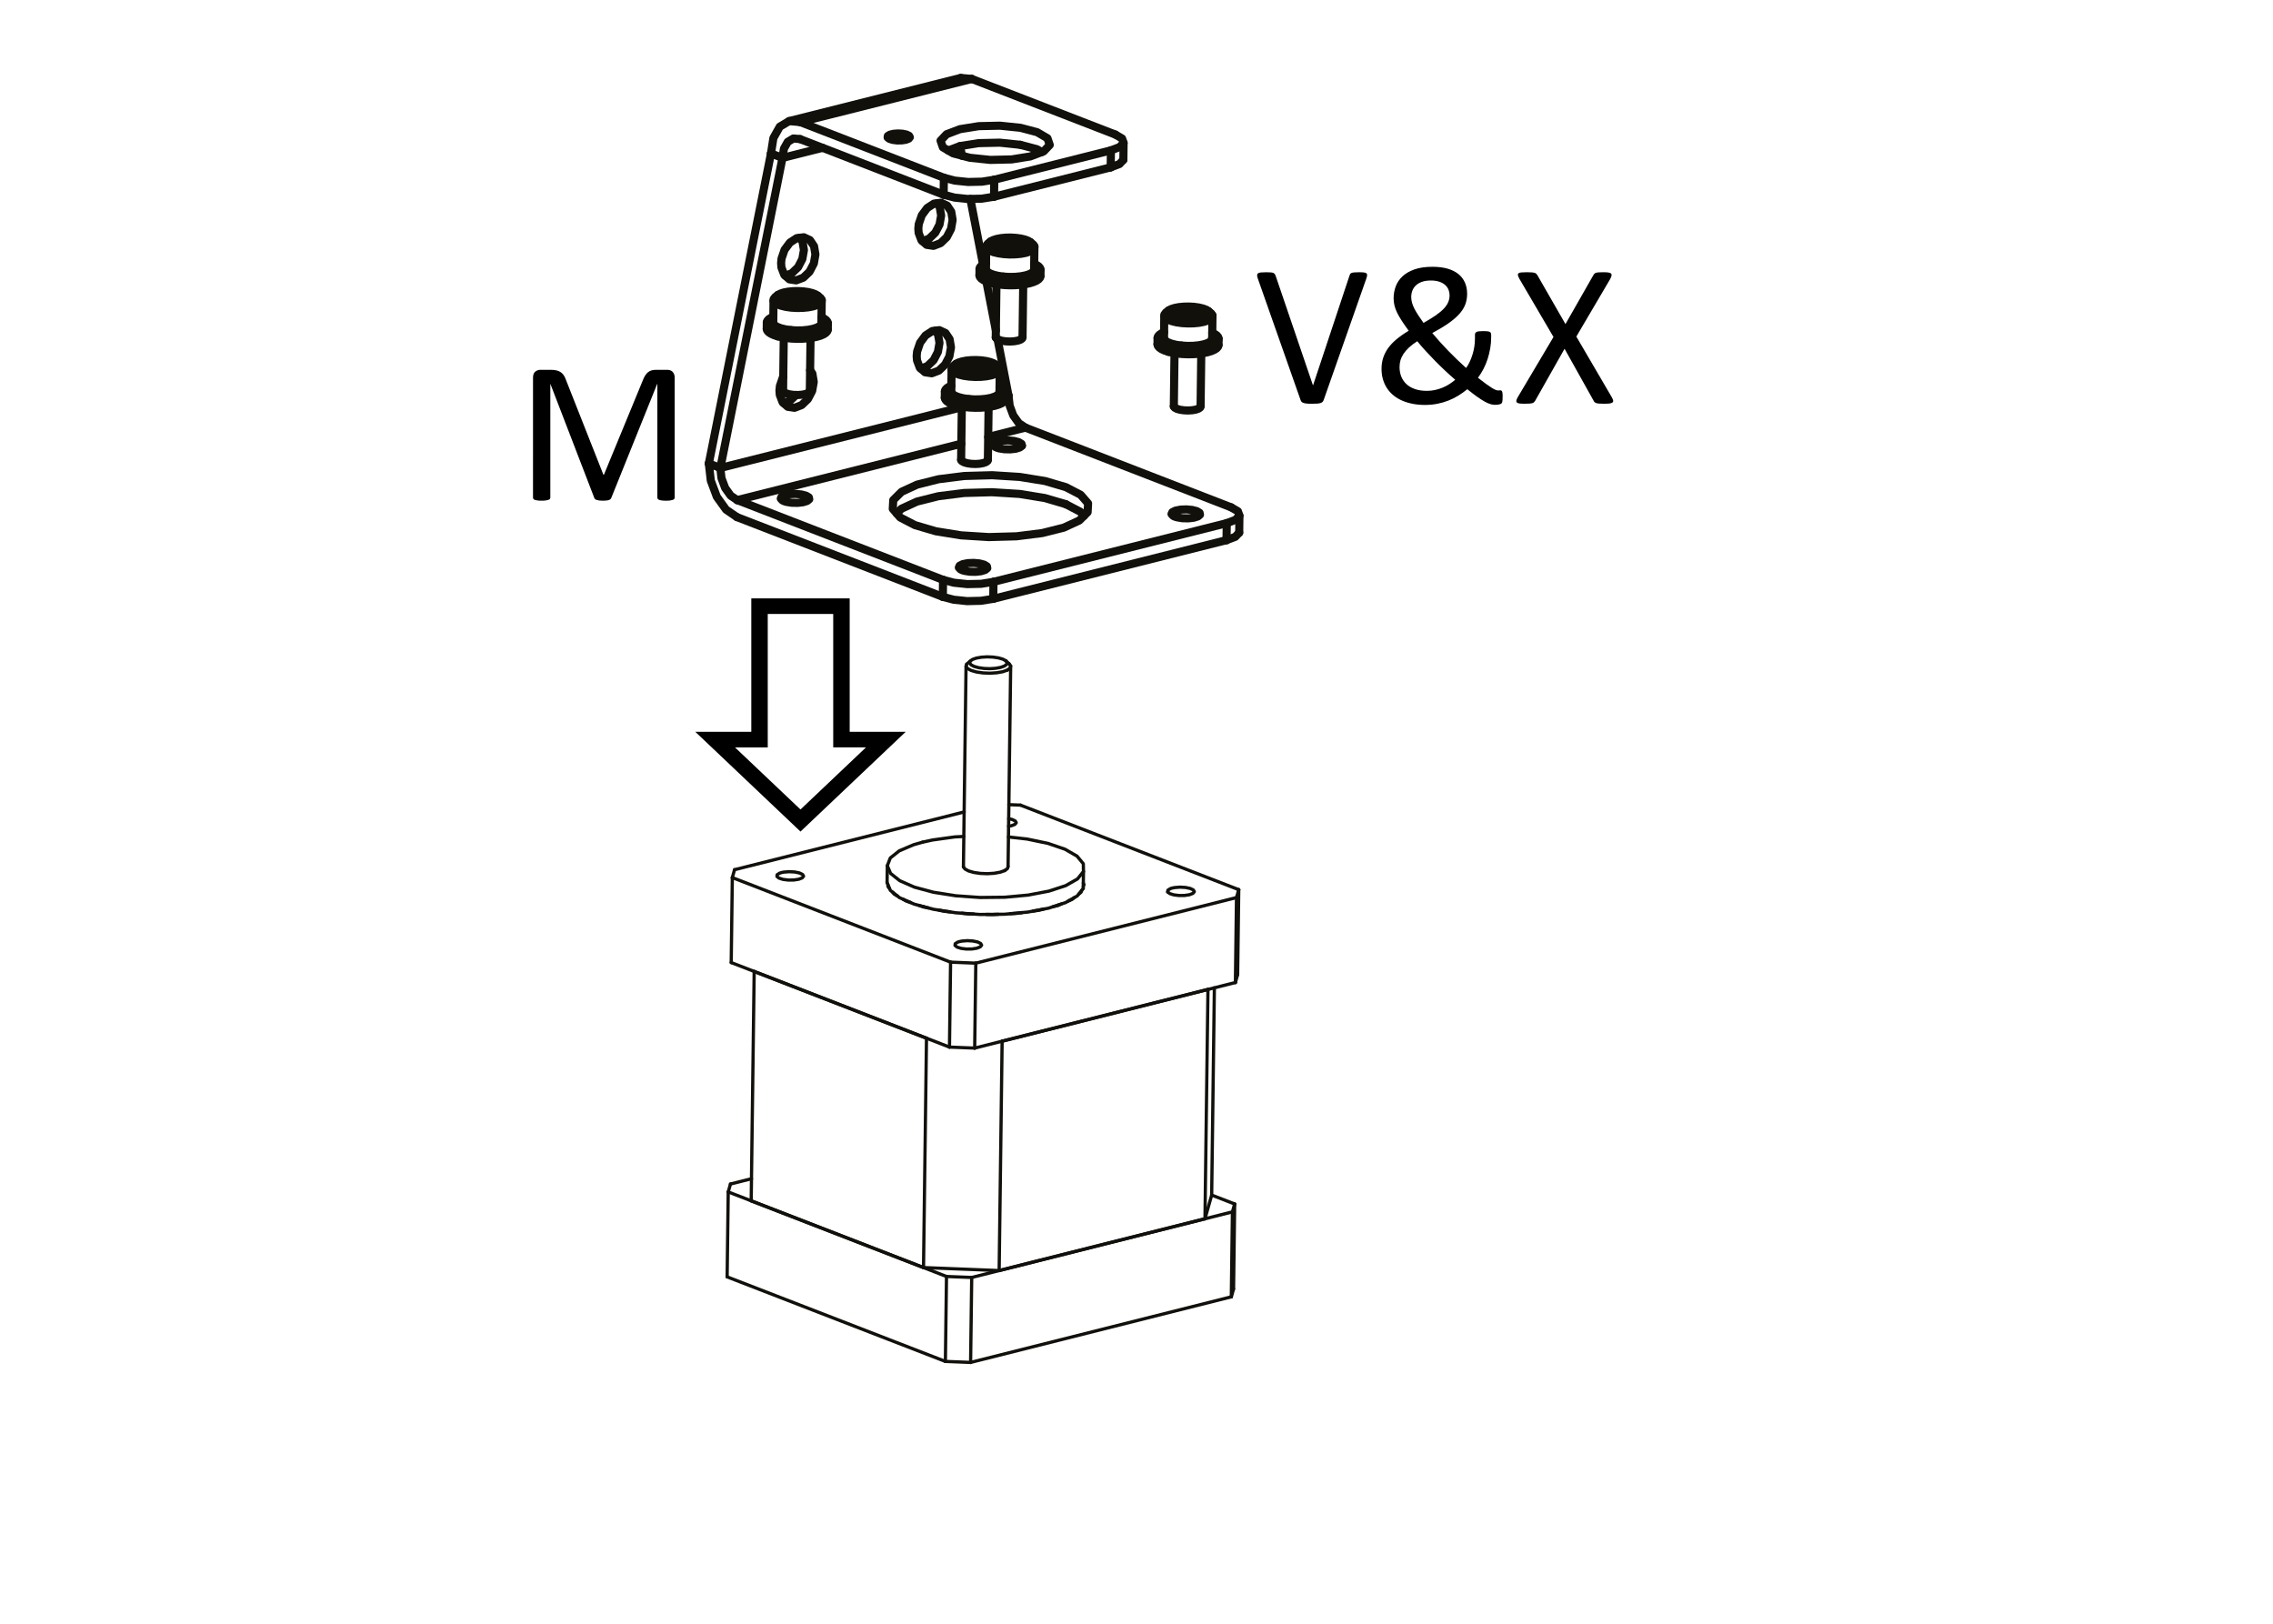 <?xml version="1.0" encoding="utf-8"?>
<!-- Generator: Adobe Illustrator 15.1.0, SVG Export Plug-In . SVG Version: 6.00 Build 0)  -->
<!DOCTYPE svg PUBLIC "-//W3C//DTD SVG 1.1//EN" "http://www.w3.org/Graphics/SVG/1.1/DTD/svg11.dtd">
<svg version="1.1" id="Layer_1" xmlns="http://www.w3.org/2000/svg" xmlns:xlink="http://www.w3.org/1999/xlink" x="0px" y="0px"
	 width="198.43px" height="141.73px" viewBox="0 0 198.43 141.73" enable-background="new 0 0 198.43 141.73" xml:space="preserve">
<g>
	<g enable-background="new    ">
		<path d="M65.588,52.232h8.588V63.88h4.889l-9.183,8.706l-9.183-8.706h4.889V52.232z M69.882,70.66l5.715-5.419h-2.858V53.593
			h-5.715v11.648h-2.858L69.882,70.66z"/>
	</g>
	<g>
		<g id="INSERT_8_">
			<g id="LWPOLYLINE_5266_">
				
					<polyline fill="none" stroke="#12100B" stroke-width="0.709" stroke-linecap="round" stroke-linejoin="round" stroke-miterlimit="10" points="
					83.429,35.379 83.81,35.467 84.229,35.533 84.679,35.576 85.141,35.595 85.604,35.588 86.052,35.555 86.473,35.498 
					86.854,35.42 87.183,35.32 87.449,35.204 87.646,35.074 87.767,34.935 87.808,34.789 				"/>
			</g>
			<g id="LWPOLYLINE_5265_">
				
					<polyline fill="none" stroke="#12100B" stroke-width="0.709" stroke-linecap="round" stroke-linejoin="round" stroke-miterlimit="10" points="
					82.479,34.725 82.521,34.871 82.64,35.014 82.835,35.148 83.102,35.271 83.429,35.379 				"/>
			</g>
			<g id="LWPOLYLINE_5264_">
				
					<polyline fill="none" stroke="#12100B" stroke-width="0.709" stroke-linecap="round" stroke-linejoin="round" stroke-miterlimit="10" points="
					83.108,34.715 82.843,34.592 82.647,34.457 82.527,34.314 82.487,34.169 82.528,34.023 82.649,33.885 82.846,33.754 
					83.055,33.664 				"/>
			</g>
			<g id="LWPOLYLINE_5263_">
				
					<polyline fill="none" stroke="#12100B" stroke-width="0.709" stroke-linecap="round" stroke-linejoin="round" stroke-miterlimit="10" points="
					87.261,33.719 87.459,33.811 87.655,33.945 87.774,34.088 87.814,34.233 87.773,34.379 87.653,34.518 87.456,34.648 
					87.189,34.764 86.861,34.863 86.48,34.942 86.06,34.999 85.61,35.031 85.148,35.039 84.686,35.021 84.237,34.977 83.816,34.91 
					83.437,34.822 83.108,34.715 				"/>
			</g>
			<g id="LWPOLYLINE_5262_">
				
					<polygon fill="none" stroke="#12100B" stroke-width="0.709" stroke-linecap="round" stroke-linejoin="round" stroke-miterlimit="10" points="
					83.974,31.551 84.353,31.477 84.781,31.436 85.231,31.428 85.68,31.453 86.099,31.513 86.464,31.602 86.755,31.714 
					86.954,31.844 87.05,31.984 87.037,32.127 86.917,32.263 86.695,32.385 86.386,32.484 86.006,32.558 85.578,32.6 85.127,32.607 
					84.679,32.581 84.261,32.521 83.895,32.434 83.604,32.32 83.405,32.19 83.309,32.051 83.321,31.908 83.442,31.771 83.663,31.65 
									"/>
			</g>
			<g id="LWPOLYLINE_5261_">
				
					<polyline fill="none" stroke="#12100B" stroke-width="0.709" stroke-linecap="round" stroke-linejoin="round" stroke-miterlimit="10" points="
					83.223,31.964 83.087,32.117 83.073,32.277 83.181,32.435 83.405,32.581 83.731,32.707 84.143,32.807 84.614,32.873 
					85.117,32.903 85.625,32.895 86.105,32.848 86.533,32.766 86.881,32.652 87.131,32.516 87.267,32.363 87.28,32.203 
					87.172,32.045 				"/>
			</g>
			<g id="LWPOLYLINE_5260_">
				
					<polyline fill="none" stroke="#12100B" stroke-width="0.709" stroke-linecap="round" stroke-linejoin="round" stroke-miterlimit="10" points="
					84.588,34.835 85.092,34.865 85.599,34.855 86.08,34.809 86.508,34.727 86.855,34.613 87.104,34.477 87.24,34.324 
					87.255,34.164 				"/>
			</g>
			<g id="LWPOLYLINE_5259_">
				
					<polyline fill="none" stroke="#12100B" stroke-width="0.709" stroke-linecap="round" stroke-linejoin="round" stroke-miterlimit="10" points="
					83.047,34.238 83.155,34.396 83.379,34.543 83.706,34.669 84.117,34.769 84.588,34.835 				"/>
			</g>
			<g id="LINE_3895_">
				
					<line fill="none" stroke="#12100B" stroke-width="0.709" stroke-linecap="round" stroke-linejoin="round" stroke-miterlimit="10" x1="84.803" y1="32.338" x2="84.098" y2="32.064"/>
			</g>
			<g id="LINE_3894_">
				
					<line fill="none" stroke="#12100B" stroke-width="0.709" stroke-linecap="round" stroke-linejoin="round" stroke-miterlimit="10" x1="84.475" y1="31.744" x2="85.556" y2="31.697"/>
			</g>
			<g id="LINE_3893_">
				
					<line fill="none" stroke="#12100B" stroke-width="0.709" stroke-linecap="round" stroke-linejoin="round" stroke-miterlimit="10" x1="84.098" y1="32.064" x2="84.475" y2="31.744"/>
			</g>
			<g id="LINE_3892_">
				
					<line fill="none" stroke="#12100B" stroke-width="0.709" stroke-linecap="round" stroke-linejoin="round" stroke-miterlimit="10" x1="85.556" y1="31.697" x2="86.261" y2="31.971"/>
			</g>
			<g id="LINE_3891_">
				
					<line fill="none" stroke="#12100B" stroke-width="0.709" stroke-linecap="round" stroke-linejoin="round" stroke-miterlimit="10" x1="86.261" y1="31.971" x2="85.884" y2="32.291"/>
			</g>
			<g id="LINE_3890_">
				
					<line fill="none" stroke="#12100B" stroke-width="0.709" stroke-linecap="round" stroke-linejoin="round" stroke-miterlimit="10" x1="85.884" y1="32.291" x2="84.803" y2="32.338"/>
			</g>
			<g id="LWPOLYLINE_5258_">
				
					<polyline fill="none" stroke="#12100B" stroke-width="0.709" stroke-linecap="round" stroke-linejoin="round" stroke-miterlimit="10" points="
					83.905,40.145 83.987,40.258 84.176,40.359 84.452,40.438 84.789,40.487 85.154,40.502 85.512,40.48 85.825,40.424 
					86.066,40.34 86.21,40.236 86.242,40.121 				"/>
			</g>
			<g id="LINE_3889_">
				
					<line fill="none" stroke="#12100B" stroke-width="0.709" stroke-linecap="round" stroke-linejoin="round" stroke-miterlimit="10" x1="84.469" y1="32.208" x2="84.475" y2="31.744"/>
			</g>
			<g id="LINE_3888_">
				
					<line fill="none" stroke="#12100B" stroke-width="0.709" stroke-linecap="round" stroke-linejoin="round" stroke-miterlimit="10" x1="85.556" y1="31.697" x2="85.548" y2="32.305"/>
			</g>
			<g id="LWPOLYLINE_5257_">
				
					<polyline fill="none" stroke="#12100B" stroke-width="0.709" stroke-linecap="round" stroke-linejoin="round" stroke-miterlimit="10" points="
					82.378,16.996 83.328,17.247 84.498,17.369 85.71,17.342 86.779,17.17 				"/>
			</g>
			<g id="LWPOLYLINE_5256_">
				
					<polyline fill="none" stroke="#12100B" stroke-width="0.709" stroke-linecap="round" stroke-linejoin="round" stroke-miterlimit="10" points="
					86.799,15.688 85.729,15.858 84.517,15.885 83.347,15.764 82.397,15.513 				"/>
			</g>
			<g id="LINE_3887_">
				
					<line fill="none" stroke="#12100B" stroke-width="0.709" stroke-linecap="round" stroke-linejoin="round" stroke-miterlimit="10" x1="97.371" y1="11.746" x2="84.835" y2="6.891"/>
			</g>
			<g id="LWPOLYLINE_5255_">
				
					<polygon fill="none" stroke="#12100B" stroke-width="0.709" stroke-linecap="round" stroke-linejoin="round" stroke-miterlimit="10" points="
					77.491,11.998 77.505,11.871 77.684,11.758 77.995,11.68 78.386,11.649 78.788,11.672 79.132,11.744 79.358,11.853 
					79.429,11.979 79.329,12.102 79.079,12.199 78.721,12.255 78.315,12.26 77.935,12.211 77.643,12.119 				"/>
			</g>
			<g id="LINE_3886_">
				
					<line fill="none" stroke="#12100B" stroke-width="0.709" stroke-linecap="round" stroke-linejoin="round" stroke-miterlimit="10" x1="69.861" y1="10.658" x2="82.397" y2="15.513"/>
			</g>
			<g id="LWPOLYLINE_5254_">
				
					<polyline fill="none" stroke="#12100B" stroke-width="0.709" stroke-linecap="round" stroke-linejoin="round" stroke-miterlimit="10" points="
					96.981,13.126 97.745,12.836 98.088,12.473 97.956,12.09 97.371,11.746 				"/>
			</g>
			<g id="LWPOLYLINE_5253_">
				
					<polygon fill="none" stroke="#12100B" stroke-width="0.709" stroke-linecap="round" stroke-linejoin="round" stroke-miterlimit="10" points="
					82.312,12.861 82.11,12.275 82.634,11.719 83.805,11.275 85.442,11.012 87.298,10.971 89.09,11.156 90.544,11.541 91.44,12.066 
					91.642,12.652 91.117,13.21 89.947,13.654 88.31,13.916 86.453,13.958 84.661,13.771 83.207,13.387 				"/>
			</g>
			<g id="LINE_3885_">
				
					<line fill="none" stroke="#12100B" stroke-width="0.709" stroke-linecap="round" stroke-linejoin="round" stroke-miterlimit="10" x1="86.799" y1="15.688" x2="96.981" y2="13.126"/>
			</g>
			<g id="LWPOLYLINE_5252_">
				
					<polyline fill="none" stroke="#12100B" stroke-width="0.709" stroke-linecap="round" stroke-linejoin="round" stroke-miterlimit="10" points="
					82.308,52.098 83.258,52.35 84.428,52.471 85.64,52.443 86.71,52.271 				"/>
			</g>
			<g id="LWPOLYLINE_5251_">
				
					<polyline fill="none" stroke="#12100B" stroke-width="0.709" stroke-linecap="round" stroke-linejoin="round" stroke-miterlimit="10" points="
					86.729,50.789 85.659,50.96 84.447,50.987 83.277,50.865 82.327,50.614 				"/>
			</g>
			<g id="LINE_3884_">
				
					<line fill="none" stroke="#12100B" stroke-width="0.709" stroke-linecap="round" stroke-linejoin="round" stroke-miterlimit="10" x1="107.483" y1="44.287" x2="89.515" y2="37.327"/>
			</g>
			<g id="LWPOLYLINE_5250_">
				
					<polygon fill="none" stroke="#12100B" stroke-width="0.709" stroke-linecap="round" stroke-linejoin="round" stroke-miterlimit="10" points="
					88.19,39.225 87.672,39.213 87.205,39.137 87.017,39.076 86.871,39.007 86.729,38.848 86.802,38.688 87.077,38.552 
					87.509,38.466 88.021,38.443 88.524,38.489 88.934,38.595 89.177,38.742 89.213,38.905 89.034,39.057 88.673,39.17 				"/>
			</g>
			<g id="LWPOLYLINE_5249_">
				
					<polygon fill="none" stroke="#12100B" stroke-width="0.709" stroke-linecap="round" stroke-linejoin="round" stroke-miterlimit="10" points="
					102.415,45.027 102.272,44.869 102.346,44.707 102.621,44.572 103.053,44.486 103.564,44.464 104.068,44.51 104.478,44.615 
					104.722,44.762 104.757,44.926 104.579,45.077 104.218,45.19 103.735,45.246 103.216,45.234 102.749,45.156 102.562,45.098 				
					"/>
			</g>
			<g id="LWPOLYLINE_5248_">
				
					<polygon fill="none" stroke="#12100B" stroke-width="0.709" stroke-linecap="round" stroke-linejoin="round" stroke-miterlimit="10" points="
					68.94,43.137 69.452,43.113 69.956,43.16 70.366,43.266 70.609,43.412 70.646,43.576 70.467,43.727 70.105,43.84 69.623,43.896 
					69.104,43.884 68.637,43.807 68.449,43.747 68.304,43.678 68.161,43.519 68.233,43.357 68.51,43.223 				"/>
			</g>
			<g id="LWPOLYLINE_5247_">
				
					<polygon fill="none" stroke="#12100B" stroke-width="0.709" stroke-linecap="round" stroke-linejoin="round" stroke-miterlimit="10" points="
					84.181,49.827 83.993,49.768 83.848,49.697 83.705,49.539 83.778,49.378 84.054,49.242 84.485,49.156 84.997,49.135 
					85.501,49.18 85.91,49.285 86.153,49.433 86.189,49.596 86.011,49.748 85.649,49.861 85.167,49.916 84.647,49.904 				"/>
			</g>
			<g id="LINE_3883_">
				
					<line fill="none" stroke="#12100B" stroke-width="0.709" stroke-linecap="round" stroke-linejoin="round" stroke-miterlimit="10" x1="64.358" y1="43.654" x2="82.327" y2="50.614"/>
			</g>
			<g id="LWPOLYLINE_5246_">
				
					<polyline fill="none" stroke="#12100B" stroke-width="0.709" stroke-linecap="round" stroke-linejoin="round" stroke-miterlimit="10" points="
					107.094,45.666 107.857,45.377 108.2,45.013 108.068,44.63 107.483,44.287 				"/>
			</g>
			<g id="LINE_3882_">
				
					<line fill="none" stroke="#12100B" stroke-width="0.709" stroke-linecap="round" stroke-linejoin="round" stroke-miterlimit="10" x1="86.729" y1="50.789" x2="107.094" y2="45.666"/>
			</g>
			<g id="LWPOLYLINE_5245_">
				
					<polygon fill="none" stroke="#12100B" stroke-width="0.709" stroke-linecap="round" stroke-linejoin="round" stroke-miterlimit="10" points="
					78.71,42.926 80.066,42.303 81.941,41.83 84.183,41.549 86.609,41.481 89.024,41.632 91.231,41.989 93.052,42.523 
					94.339,43.193 94.988,43.941 94.946,44.711 94.218,45.436 92.86,46.06 90.985,46.531 88.744,46.813 86.317,46.881 83.903,46.73 
					81.696,46.373 79.875,45.838 78.588,45.17 77.938,44.42 77.98,43.652 				"/>
			</g>
			<g id="LWPOLYLINE_5244_">
				
					<polyline fill="none" stroke="#12100B" stroke-width="0.709" stroke-linecap="round" stroke-linejoin="round" stroke-miterlimit="10" points="
					64.358,43.654 63.784,43.263 63.304,42.592 62.986,41.743 62.883,40.848 				"/>
			</g>
			<g id="LWPOLYLINE_5243_">
				
					<polyline fill="none" stroke="#12100B" stroke-width="0.709" stroke-linecap="round" stroke-linejoin="round" stroke-miterlimit="10" points="
					61.88,40.459 62.052,41.952 62.58,43.365 63.384,44.484 64.339,45.139 				"/>
			</g>
			<g id="LINE_3881_">
				
					<line fill="none" stroke="#12100B" stroke-width="0.709" stroke-linecap="round" stroke-linejoin="round" stroke-miterlimit="10" x1="64.339" y1="45.139" x2="82.308" y2="52.098"/>
			</g>
			<g id="LINE_3880_">
				
					<line fill="none" stroke="#12100B" stroke-width="0.709" stroke-linecap="round" stroke-linejoin="round" stroke-miterlimit="10" x1="62.883" y1="40.848" x2="61.88" y2="40.459"/>
			</g>
			<g id="LINE_3879_">
				
					<line fill="none" stroke="#12100B" stroke-width="0.709" stroke-linecap="round" stroke-linejoin="round" stroke-miterlimit="10" x1="86.779" y1="17.17" x2="96.962" y2="14.609"/>
			</g>
			<g id="LWPOLYLINE_5242_">
				
					<polyline fill="none" stroke="#12100B" stroke-width="0.709" stroke-linecap="round" stroke-linejoin="round" stroke-miterlimit="10" points="
					68.31,13.783 68.435,12.976 68.771,12.381 69.265,12.087 69.843,12.141 				"/>
			</g>
			<g id="LINE_3878_">
				
					<line fill="none" stroke="#12100B" stroke-width="0.709" stroke-linecap="round" stroke-linejoin="round" stroke-miterlimit="10" x1="69.843" y1="12.141" x2="82.378" y2="16.996"/>
			</g>
			<g id="LINE_3877_">
				
					<line fill="none" stroke="#12100B" stroke-width="0.709" stroke-linecap="round" stroke-linejoin="round" stroke-miterlimit="10" x1="67.306" y1="13.395" x2="68.31" y2="13.783"/>
			</g>
			<g id="LWPOLYLINE_5241_">
				
					<polyline fill="none" stroke="#12100B" stroke-width="0.709" stroke-linecap="round" stroke-linejoin="round" stroke-miterlimit="10" points="
					69.861,10.658 68.898,10.568 68.075,11.057 67.516,12.049 67.306,13.395 				"/>
			</g>
			<g id="LINE_3876_">
				
					<line fill="none" stroke="#12100B" stroke-width="0.709" stroke-linecap="round" stroke-linejoin="round" stroke-miterlimit="10" x1="86.71" y1="52.271" x2="107.074" y2="47.149"/>
			</g>
			<g id="LWPOLYLINE_5240_">
				
					<polyline fill="none" stroke="#12100B" stroke-width="0.709" stroke-linecap="round" stroke-linejoin="round" stroke-miterlimit="10" points="
					89.07,12.64 90.525,13.024 90.95,13.273 				"/>
			</g>
			<g id="LWPOLYLINE_5239_">
				
					<polyline fill="none" stroke="#12100B" stroke-width="0.709" stroke-linecap="round" stroke-linejoin="round" stroke-miterlimit="10" points="
					82.782,13.139 83.785,12.758 85.423,12.495 87.279,12.453 89.07,12.64 				"/>
			</g>
			<g id="LWPOLYLINE_5238_">
				
					<polyline fill="none" stroke="#12100B" stroke-width="0.709" stroke-linecap="round" stroke-linejoin="round" stroke-miterlimit="10" points="
					96.962,14.609 97.726,14.319 98.068,13.955 				"/>
			</g>
			<g id="LWPOLYLINE_5237_">
				
					<polyline fill="none" stroke="#12100B" stroke-width="0.709" stroke-linecap="round" stroke-linejoin="round" stroke-miterlimit="10" points="
					93.033,44.007 94.32,44.676 94.626,45.029 				"/>
			</g>
			<g id="LWPOLYLINE_5236_">
				
					<polyline fill="none" stroke="#12100B" stroke-width="0.709" stroke-linecap="round" stroke-linejoin="round" stroke-miterlimit="10" points="
					78.282,44.816 78.69,44.409 80.047,43.785 81.923,43.314 84.164,43.032 86.591,42.965 89.005,43.115 91.212,43.473 
					93.033,44.007 				"/>
			</g>
			<g id="LINE_3875_">
				
					<line fill="none" stroke="#12100B" stroke-width="0.709" stroke-linecap="round" stroke-linejoin="round" stroke-miterlimit="10" x1="62.883" y1="40.848" x2="68.31" y2="13.783"/>
			</g>
			<g id="LINE_3874_">
				
					<line fill="none" stroke="#12100B" stroke-width="0.709" stroke-linecap="round" stroke-linejoin="round" stroke-miterlimit="10" x1="67.306" y1="13.395" x2="61.88" y2="40.459"/>
			</g>
			<g id="LWPOLYLINE_5235_">
				
					<polygon fill="none" stroke="#12100B" stroke-width="0.709" stroke-linecap="round" stroke-linejoin="round" stroke-miterlimit="10" points="
					70.671,23.717 70.127,24.237 69.507,24.474 68.917,24.385 68.462,23.984 68.218,23.344 68.19,22.967 68.228,22.574 
					68.489,21.806 68.96,21.174 69.555,20.786 70.173,20.711 70.707,20.961 71.065,21.492 71.185,22.214 71.046,23 				"/>
			</g>
			<g id="LINE_3873_">
				
					<line fill="none" stroke="#12100B" stroke-width="0.709" stroke-linecap="round" stroke-linejoin="round" stroke-miterlimit="10" x1="88.039" y1="34.52" x2="87.086" y2="29.607"/>
			</g>
			<g id="LINE_3872_">
				
					<line fill="none" stroke="#12100B" stroke-width="0.709" stroke-linecap="round" stroke-linejoin="round" stroke-miterlimit="10" x1="86.937" y1="28.841" x2="86.108" y2="24.572"/>
			</g>
			<g id="LINE_3871_">
				
					<line fill="none" stroke="#12100B" stroke-width="0.709" stroke-linecap="round" stroke-linejoin="round" stroke-miterlimit="10" x1="85.821" y1="23.096" x2="84.71" y2="17.363"/>
			</g>
			<g id="LINE_3870_">
				
					<line fill="none" stroke="#12100B" stroke-width="0.709" stroke-linecap="round" stroke-linejoin="round" stroke-miterlimit="10" x1="83.978" y1="13.591" x2="83.814" y2="12.753"/>
			</g>
			<g id="LWPOLYLINE_5234_">
				
					<polyline fill="none" stroke="#12100B" stroke-width="0.709" stroke-linecap="round" stroke-linejoin="round" stroke-miterlimit="10" points="
					70.722,32.32 70.921,32.615 71.04,33.337 70.901,34.123 70.526,34.839 69.982,35.36 69.362,35.597 68.772,35.508 68.317,35.107 
					68.073,34.467 68.046,34.09 68.083,33.696 68.345,32.929 68.378,32.885 				"/>
			</g>
			<g id="LWPOLYLINE_5233_">
				
					<polygon fill="none" stroke="#12100B" stroke-width="0.709" stroke-linecap="round" stroke-linejoin="round" stroke-miterlimit="10" points="
					80.753,32.494 80.296,32.095 80.052,31.454 80.024,31.077 80.062,30.684 80.325,29.916 80.794,29.283 81.39,28.896 
					82.007,28.82 82.542,29.07 82.899,29.602 83.019,30.324 82.88,31.11 82.506,31.826 81.962,32.348 81.341,32.584 				"/>
			</g>
			<g id="LWPOLYLINE_5232_">
				
					<polygon fill="none" stroke="#12100B" stroke-width="0.709" stroke-linecap="round" stroke-linejoin="round" stroke-miterlimit="10" points="
					80.44,20.972 80.196,20.331 80.169,19.954 80.206,19.561 80.47,18.793 80.938,18.16 81.534,17.773 82.151,17.697 82.687,17.947 
					83.044,18.479 83.163,19.201 83.024,19.987 82.65,20.703 82.106,21.225 81.485,21.461 80.897,21.371 				"/>
			</g>
			<g id="LINE_3869_">
				
					<line fill="none" stroke="#12100B" stroke-width="0.709" stroke-linecap="round" stroke-linejoin="round" stroke-miterlimit="10" x1="84.835" y1="6.891" x2="83.872" y2="6.802"/>
			</g>
			<g id="LWPOLYLINE_5231_">
				
					<polyline fill="none" stroke="#12100B" stroke-width="0.709" stroke-linecap="round" stroke-linejoin="round" stroke-miterlimit="10" points="
					107.074,47.149 107.838,46.859 108.181,46.496 				"/>
			</g>
			<g id="LWPOLYLINE_5230_">
				
					<polyline fill="none" stroke="#12100B" stroke-width="0.709" stroke-linecap="round" stroke-linejoin="round" stroke-miterlimit="10" points="
					69.825,20.754 70.062,21.104 70.182,21.826 70.042,22.612 69.669,23.328 69.124,23.849 68.554,24.066 				"/>
			</g>
			<g id="LWPOLYLINE_5229_">
				
					<polyline fill="none" stroke="#12100B" stroke-width="0.709" stroke-linecap="round" stroke-linejoin="round" stroke-miterlimit="10" points="
					89.515,37.327 88.941,36.936 88.459,36.264 88.143,35.416 88.039,34.52 				"/>
			</g>
			<g id="LWPOLYLINE_5228_">
				
					<polyline fill="none" stroke="#12100B" stroke-width="0.709" stroke-linecap="round" stroke-linejoin="round" stroke-miterlimit="10" points="
					69.497,34.477 68.979,34.972 68.409,35.189 				"/>
			</g>
			<g id="LWPOLYLINE_5227_">
				
					<polyline fill="none" stroke="#12100B" stroke-width="0.709" stroke-linecap="round" stroke-linejoin="round" stroke-miterlimit="10" points="
					81.806,17.74 82.041,18.091 82.161,18.813 82.021,19.6 81.647,20.314 81.104,20.836 80.533,21.053 				"/>
			</g>
			<g id="LWPOLYLINE_5226_">
				
					<polyline fill="none" stroke="#12100B" stroke-width="0.709" stroke-linecap="round" stroke-linejoin="round" stroke-miterlimit="10" points="
					81.661,28.863 81.896,29.214 82.017,29.936 81.877,30.722 81.503,31.438 80.959,31.959 80.389,32.176 				"/>
			</g>
			<g id="LINE_3868_">
				
					<line fill="none" stroke="#12100B" stroke-width="0.283" stroke-linecap="round" stroke-linejoin="round" stroke-miterlimit="10" x1="63.931" y1="76.606" x2="82.984" y2="83.986"/>
			</g>
			<g id="LWPOLYLINE_5225_">
				
					<polygon fill="none" stroke="#12100B" stroke-width="0.283" stroke-linecap="round" stroke-linejoin="round" stroke-miterlimit="10" points="
					68.057,76.219 68.228,76.166 68.431,76.125 68.899,76.089 69.382,76.116 69.794,76.202 70.066,76.332 70.15,76.484 
					70.032,76.631 69.731,76.748 69.302,76.815 68.815,76.82 68.357,76.762 68.007,76.651 67.825,76.507 67.843,76.354 				"/>
			</g>
			<g id="LWPOLYLINE_5224_">
				
					<polygon fill="none" stroke="#12100B" stroke-width="0.283" stroke-linecap="round" stroke-linejoin="round" stroke-miterlimit="10" points="
					102.169,77.569 102.339,77.516 102.543,77.476 103.011,77.438 103.493,77.466 103.906,77.552 104.179,77.683 104.263,77.834 
					104.144,77.981 103.844,78.099 103.413,78.165 102.927,78.17 102.47,78.112 102.119,78.002 101.938,77.857 101.955,77.704 				
					"/>
			</g>
			<g id="LWPOLYLINE_5223_">
				
					<polyline fill="none" stroke="#12100B" stroke-width="0.283" stroke-linecap="round" stroke-linejoin="round" stroke-miterlimit="10" points="
					94.572,77.085 94.628,77.217 94.568,77.37 				"/>
			</g>
			<g id="LWPOLYLINE_5222_">
				
					<polyline fill="none" stroke="#12100B" stroke-width="0.283" stroke-linecap="round" stroke-linejoin="round" stroke-miterlimit="10" points="
					94.435,77.719 94.37,77.887 94.175,78.043 				"/>
			</g>
			<g id="LWPOLYLINE_5221_">
				
					<polyline fill="none" stroke="#12100B" stroke-width="0.283" stroke-linecap="round" stroke-linejoin="round" stroke-miterlimit="10" points="
					93.785,78.353 93.589,78.509 93.274,78.643 				"/>
			</g>
			<g id="LWPOLYLINE_5220_">
				
					<polyline fill="none" stroke="#12100B" stroke-width="0.283" stroke-linecap="round" stroke-linejoin="round" stroke-miterlimit="10" points="
					92.648,78.909 92.333,79.044 91.919,79.148 				"/>
			</g>
			<g id="LWPOLYLINE_5219_">
				
					<polyline fill="none" stroke="#12100B" stroke-width="0.283" stroke-linecap="round" stroke-linejoin="round" stroke-miterlimit="10" points="
					91.097,79.355 90.682,79.459 90.194,79.527 				"/>
			</g>
			<g id="LWPOLYLINE_5218_">
				
					<polyline fill="none" stroke="#12100B" stroke-width="0.283" stroke-linecap="round" stroke-linejoin="round" stroke-miterlimit="10" points="
					89.227,79.661 88.738,79.729 88.208,79.755 				"/>
			</g>
			<g id="LWPOLYLINE_5217_">
				
					<polyline fill="none" stroke="#12100B" stroke-width="0.283" stroke-linecap="round" stroke-linejoin="round" stroke-miterlimit="10" points="
					87.155,79.808 86.625,79.835 86.085,79.818 				"/>
			</g>
			<g id="LWPOLYLINE_5216_">
				
					<polyline fill="none" stroke="#12100B" stroke-width="0.283" stroke-linecap="round" stroke-linejoin="round" stroke-miterlimit="10" points="
					85.015,79.787 84.475,79.771 83.96,79.713 				"/>
			</g>
			<g id="LWPOLYLINE_5215_">
				
					<polyline fill="none" stroke="#12100B" stroke-width="0.283" stroke-linecap="round" stroke-linejoin="round" stroke-miterlimit="10" points="
					82.938,79.599 82.423,79.541 81.964,79.445 				"/>
			</g>
			<g id="LWPOLYLINE_5214_">
				
					<polyline fill="none" stroke="#12100B" stroke-width="0.283" stroke-linecap="round" stroke-linejoin="round" stroke-miterlimit="10" points="
					81.056,79.256 80.597,79.16 80.225,79.033 				"/>
			</g>
			<g id="LWPOLYLINE_5213_">
				
					<polyline fill="none" stroke="#12100B" stroke-width="0.283" stroke-linecap="round" stroke-linejoin="round" stroke-miterlimit="10" points="
					79.485,78.779 79.113,78.652 78.851,78.5 				"/>
			</g>
			<g id="LWPOLYLINE_5212_">
				
					<polyline fill="none" stroke="#12100B" stroke-width="0.283" stroke-linecap="round" stroke-linejoin="round" stroke-miterlimit="10" points="
					78.328,78.199 78.065,78.048 77.927,77.882 				"/>
			</g>
			<g id="LWPOLYLINE_5211_">
				
					<polyline fill="none" stroke="#12100B" stroke-width="0.283" stroke-linecap="round" stroke-linejoin="round" stroke-miterlimit="10" points="
					77.654,77.553 77.517,77.387 77.514,77.217 				"/>
			</g>
			<g id="LINE_3867_">
				
					<line fill="none" stroke="#12100B" stroke-width="0.283" stroke-linecap="round" stroke-linejoin="round" stroke-miterlimit="10" x1="107.945" y1="78.348" x2="108.141" y2="77.658"/>
			</g>
			<g id="LINE_3866_">
				
					<line fill="none" stroke="#12100B" stroke-width="0.283" stroke-linecap="round" stroke-linejoin="round" stroke-miterlimit="10" x1="84.169" y1="70.875" x2="64.125" y2="75.916"/>
			</g>
			<g id="LINE_3865_">
				
					<line fill="none" stroke="#12100B" stroke-width="0.283" stroke-linecap="round" stroke-linejoin="round" stroke-miterlimit="10" x1="85.186" y1="84.073" x2="107.945" y2="78.348"/>
			</g>
			<g id="LINE_3864_">
				
					<line fill="none" stroke="#12100B" stroke-width="0.283" stroke-linecap="round" stroke-linejoin="round" stroke-miterlimit="10" x1="89.086" y1="70.278" x2="88.073" y2="70.238"/>
			</g>
			<g id="LINE_3863_">
				
					<line fill="none" stroke="#12100B" stroke-width="0.283" stroke-linecap="round" stroke-linejoin="round" stroke-miterlimit="10" x1="64.125" y1="75.916" x2="63.931" y2="76.606"/>
			</g>
			<g id="LWPOLYLINE_5210_">
				
					<polyline fill="none" stroke="#12100B" stroke-width="0.283" stroke-linecap="round" stroke-linejoin="round" stroke-miterlimit="10" points="
					88.057,71.468 88.362,71.531 88.634,71.662 88.718,71.813 88.6,71.961 88.299,72.078 88.049,72.117 				"/>
			</g>
			<g id="LINE_3862_">
				
					<line fill="none" stroke="#12100B" stroke-width="0.283" stroke-linecap="round" stroke-linejoin="round" stroke-miterlimit="10" x1="108.141" y1="77.658" x2="89.086" y2="70.278"/>
			</g>
			<g id="LWPOLYLINE_5209_">
				
					<polygon fill="none" stroke="#12100B" stroke-width="0.283" stroke-linecap="round" stroke-linejoin="round" stroke-miterlimit="10" points="
					83.601,82.239 83.771,82.187 83.975,82.146 84.443,82.109 84.926,82.137 85.339,82.223 85.61,82.353 85.694,82.505 
					85.576,82.651 85.275,82.769 84.845,82.836 84.359,82.841 83.901,82.782 83.552,82.672 83.37,82.527 83.388,82.375 				"/>
			</g>
			<g id="LINE_3861_">
				
					<line fill="none" stroke="#12100B" stroke-width="0.283" stroke-linecap="round" stroke-linejoin="round" stroke-miterlimit="10" x1="82.984" y1="83.986" x2="85.186" y2="84.073"/>
			</g>
			<g id="LINE_3860_">
				
					<line fill="none" stroke="#12100B" stroke-width="0.283" stroke-linecap="round" stroke-linejoin="round" stroke-miterlimit="10" x1="85.089" y1="91.488" x2="85.186" y2="84.073"/>
			</g>
			<g id="LINE_3859_">
				
					<line fill="none" stroke="#12100B" stroke-width="0.283" stroke-linecap="round" stroke-linejoin="round" stroke-miterlimit="10" x1="82.984" y1="83.986" x2="82.888" y2="91.401"/>
			</g>
			<g id="LINE_3858_">
				
					<line fill="none" stroke="#12100B" stroke-width="0.283" stroke-linecap="round" stroke-linejoin="round" stroke-miterlimit="10" x1="82.888" y1="91.401" x2="85.089" y2="91.488"/>
			</g>
			<g id="LINE_3857_">
				
					<line fill="none" stroke="#12100B" stroke-width="0.283" stroke-linecap="round" stroke-linejoin="round" stroke-miterlimit="10" x1="85.089" y1="91.488" x2="107.85" y2="85.764"/>
			</g>
			<g id="LINE_3856_">
				
					<line fill="none" stroke="#12100B" stroke-width="0.283" stroke-linecap="round" stroke-linejoin="round" stroke-miterlimit="10" x1="107.85" y1="85.764" x2="107.945" y2="78.348"/>
			</g>
			<g id="LINE_3855_">
				
					<line fill="none" stroke="#12100B" stroke-width="0.283" stroke-linecap="round" stroke-linejoin="round" stroke-miterlimit="10" x1="63.931" y1="76.606" x2="63.834" y2="84.021"/>
			</g>
			<g id="LINE_3854_">
				
					<line fill="none" stroke="#12100B" stroke-width="0.283" stroke-linecap="round" stroke-linejoin="round" stroke-miterlimit="10" x1="63.834" y1="84.021" x2="82.888" y2="91.401"/>
			</g>
			<g id="LWPOLYLINE_5208_">
				
					<polyline fill="none" stroke="#12100B" stroke-width="0.283" stroke-linecap="round" stroke-linejoin="round" stroke-miterlimit="10" points="
					80.539,73.513 79.757,73.737 78.501,74.272 77.72,74.895 77.462,75.564 77.745,76.239 78.55,76.877 79.825,77.438 
					81.493,77.885 83.447,78.193 85.565,78.341 87.714,78.319 89.759,78.131 91.57,77.785 93.035,77.307 94.063,76.723 
					94.586,76.072 94.573,75.395 94.025,74.733 92.977,74.129 91.493,73.621 89.668,73.24 88.036,73.058 				"/>
			</g>
			<g id="LWPOLYLINE_5207_">
				
					<polyline fill="none" stroke="#12100B" stroke-width="0.283" stroke-linecap="round" stroke-linejoin="round" stroke-miterlimit="10" points="
					84.142,73.014 83.352,73.053 81.408,73.322 80.539,73.513 				"/>
			</g>
			<g id="LWPOLYLINE_5206_">
				
					<polyline fill="none" stroke="#12100B" stroke-width="0.283" stroke-linecap="round" stroke-linejoin="round" stroke-miterlimit="10" points="
					77.442,77.048 77.726,77.722 78.53,78.359 79.806,78.92 81.474,79.368 83.428,79.676 85.546,79.824 87.694,79.803 
					89.739,79.613 91.551,79.269 93.017,78.789 94.043,78.206 94.566,77.555 				"/>
			</g>
			<g id="LINE_3853_">
				
					<line fill="none" stroke="#12100B" stroke-width="0.283" stroke-linecap="round" stroke-linejoin="round" stroke-miterlimit="10" x1="108.044" y1="85.073" x2="108.141" y2="77.658"/>
			</g>
			<g id="LINE_3852_">
				
					<line fill="none" stroke="#12100B" stroke-width="0.283" stroke-linecap="round" stroke-linejoin="round" stroke-miterlimit="10" x1="107.85" y1="85.764" x2="108.044" y2="85.073"/>
			</g>
			<g id="LWPOLYLINE_5205_">
				
					<polyline fill="none" stroke="#12100B" stroke-width="0.709" stroke-linecap="round" stroke-linejoin="round" stroke-miterlimit="10" points="
					101.677,30.045 102.004,30.152 102.384,30.24 102.805,30.307 103.253,30.35 103.716,30.368 104.179,30.361 104.627,30.328 
					105.048,30.272 105.429,30.193 105.757,30.094 106.024,29.978 106.221,29.848 106.342,29.708 106.383,29.563 106.343,29.417 
					106.223,29.274 106.027,29.14 105.828,29.049 				"/>
			</g>
			<g id="LWPOLYLINE_5204_">
				
					<polyline fill="none" stroke="#12100B" stroke-width="0.709" stroke-linecap="round" stroke-linejoin="round" stroke-miterlimit="10" points="
					101.622,28.993 101.413,29.084 101.217,29.215 101.096,29.354 101.055,29.498 101.095,29.645 101.215,29.787 101.41,29.922 
					101.677,30.045 				"/>
			</g>
			<g id="LWPOLYLINE_5203_">
				
					<polyline fill="none" stroke="#12100B" stroke-width="0.709" stroke-linecap="round" stroke-linejoin="round" stroke-miterlimit="10" points="
					101.997,30.708 102.377,30.797 102.798,30.863 103.246,30.906 103.708,30.924 104.171,30.918 104.62,30.885 105.041,30.828 
					105.421,30.749 105.75,30.65 106.017,30.533 106.214,30.404 106.334,30.264 106.375,30.119 				"/>
			</g>
			<g id="LWPOLYLINE_5202_">
				
					<polyline fill="none" stroke="#12100B" stroke-width="0.709" stroke-linecap="round" stroke-linejoin="round" stroke-miterlimit="10" points="
					101.048,30.055 101.088,30.201 101.207,30.344 101.403,30.479 101.669,30.601 101.997,30.708 				"/>
			</g>
			<g id="LWPOLYLINE_5201_">
				
					<polyline fill="none" stroke="#12100B" stroke-width="0.709" stroke-linecap="round" stroke-linejoin="round" stroke-miterlimit="10" points="
					103.156,30.164 103.659,30.194 104.167,30.186 104.647,30.139 105.075,30.057 105.424,29.943 105.673,29.807 105.809,29.654 
					105.822,29.494 				"/>
			</g>
			<g id="LWPOLYLINE_5200_">
				
					<polyline fill="none" stroke="#12100B" stroke-width="0.709" stroke-linecap="round" stroke-linejoin="round" stroke-miterlimit="10" points="
					101.615,29.568 101.723,29.726 101.947,29.872 102.273,29.998 102.685,30.098 103.156,30.164 				"/>
			</g>
			<g id="LWPOLYLINE_5199_">
				
					<polyline fill="none" stroke="#12100B" stroke-width="0.709" stroke-linecap="round" stroke-linejoin="round" stroke-miterlimit="10" points="
					105.74,27.375 105.848,27.533 105.834,27.692 105.698,27.846 105.449,27.982 105.101,28.095 104.674,28.178 104.192,28.225 
					103.686,28.232 103.182,28.203 102.71,28.137 102.3,28.037 101.973,27.91 101.748,27.764 101.641,27.606 101.654,27.446 
					101.79,27.294 				"/>
			</g>
			<g id="LWPOLYLINE_5198_">
				
					<polygon fill="none" stroke="#12100B" stroke-width="0.709" stroke-linecap="round" stroke-linejoin="round" stroke-miterlimit="10" points="
					102.541,26.88 102.921,26.807 103.349,26.766 103.8,26.758 104.247,26.783 104.666,26.843 105.032,26.932 105.322,27.043 
					105.521,27.174 105.617,27.314 105.604,27.457 105.484,27.592 105.263,27.714 104.953,27.814 104.573,27.887 104.146,27.929 
					103.694,27.938 103.247,27.91 102.828,27.852 102.463,27.764 102.172,27.65 101.973,27.52 101.877,27.38 101.89,27.238 
					102.01,27.102 102.231,26.98 				"/>
			</g>
			<g id="LINE_3851_">
				
					<line fill="none" stroke="#12100B" stroke-width="0.709" stroke-linecap="round" stroke-linejoin="round" stroke-miterlimit="10" x1="103.37" y1="27.667" x2="102.666" y2="27.395"/>
			</g>
			<g id="LINE_3850_">
				
					<line fill="none" stroke="#12100B" stroke-width="0.709" stroke-linecap="round" stroke-linejoin="round" stroke-miterlimit="10" x1="103.042" y1="27.074" x2="104.124" y2="27.027"/>
			</g>
			<g id="LINE_3849_">
				
					<line fill="none" stroke="#12100B" stroke-width="0.709" stroke-linecap="round" stroke-linejoin="round" stroke-miterlimit="10" x1="102.666" y1="27.395" x2="103.042" y2="27.074"/>
			</g>
			<g id="LINE_3848_">
				
					<line fill="none" stroke="#12100B" stroke-width="0.709" stroke-linecap="round" stroke-linejoin="round" stroke-miterlimit="10" x1="104.452" y1="27.62" x2="103.37" y2="27.667"/>
			</g>
			<g id="LINE_3847_">
				
					<line fill="none" stroke="#12100B" stroke-width="0.709" stroke-linecap="round" stroke-linejoin="round" stroke-miterlimit="10" x1="104.124" y1="27.027" x2="104.828" y2="27.301"/>
			</g>
			<g id="LINE_3846_">
				
					<line fill="none" stroke="#12100B" stroke-width="0.709" stroke-linecap="round" stroke-linejoin="round" stroke-miterlimit="10" x1="104.828" y1="27.301" x2="104.452" y2="27.62"/>
			</g>
			<g id="LWPOLYLINE_5197_">
				
					<polyline fill="none" stroke="#12100B" stroke-width="0.709" stroke-linecap="round" stroke-linejoin="round" stroke-miterlimit="10" points="
					102.474,35.475 102.556,35.588 102.743,35.689 103.02,35.768 103.357,35.816 103.722,35.832 104.079,35.81 104.394,35.754 
					104.634,35.67 104.777,35.566 104.81,35.451 				"/>
			</g>
			<g id="LINE_3845_">
				
					<line fill="none" stroke="#12100B" stroke-width="0.709" stroke-linecap="round" stroke-linejoin="round" stroke-miterlimit="10" x1="103.036" y1="27.537" x2="103.042" y2="27.074"/>
			</g>
			<g id="LINE_3844_">
				
					<line fill="none" stroke="#12100B" stroke-width="0.709" stroke-linecap="round" stroke-linejoin="round" stroke-miterlimit="10" x1="104.116" y1="27.635" x2="104.124" y2="27.027"/>
			</g>
			<g id="LINE_3843_">
				
					<line fill="none" stroke="#12100B" stroke-width="0.283" stroke-linecap="round" stroke-linejoin="round" stroke-miterlimit="10" x1="92.401" y1="79.015" x2="92.367" y2="79.002"/>
			</g>
			<g id="LINE_3842_">
				
					<line fill="none" stroke="#12100B" stroke-width="0.283" stroke-linecap="round" stroke-linejoin="round" stroke-miterlimit="10" x1="80.657" y1="79.149" x2="80.605" y2="79.162"/>
			</g>
			<g id="LINE_3841_">
				
					<line fill="none" stroke="#12100B" stroke-width="0.283" stroke-linecap="round" stroke-linejoin="round" stroke-miterlimit="10" x1="65.839" y1="84.798" x2="80.882" y2="90.624"/>
			</g>
			<g id="LINE_3840_">
				
					<line fill="none" stroke="#12100B" stroke-width="0.283" stroke-linecap="round" stroke-linejoin="round" stroke-miterlimit="10" x1="87.484" y1="90.885" x2="105.453" y2="86.366"/>
			</g>
			<g id="LINE_3839_">
				
					<line fill="none" stroke="#12100B" stroke-width="0.283" stroke-linecap="round" stroke-linejoin="round" stroke-miterlimit="10" x1="80.882" y1="90.624" x2="80.882" y2="90.624"/>
			</g>
			<g id="LINE_3838_">
				
					<line fill="none" stroke="#12100B" stroke-width="0.283" stroke-linecap="round" stroke-linejoin="round" stroke-miterlimit="10" x1="87.225" y1="110.907" x2="87.484" y2="90.885"/>
			</g>
			<g id="LINE_3837_">
				
					<line fill="none" stroke="#12100B" stroke-width="0.283" stroke-linecap="round" stroke-linejoin="round" stroke-miterlimit="10" x1="80.882" y1="90.624" x2="80.622" y2="110.646"/>
			</g>
			<g id="LINE_3836_">
				
					<line fill="none" stroke="#12100B" stroke-width="0.283" stroke-linecap="round" stroke-linejoin="round" stroke-miterlimit="10" x1="80.622" y1="110.646" x2="87.225" y2="110.907"/>
			</g>
			<g id="LINE_3835_">
				
					<line fill="none" stroke="#12100B" stroke-width="0.283" stroke-linecap="round" stroke-linejoin="round" stroke-miterlimit="10" x1="105.193" y1="106.387" x2="105.453" y2="86.366"/>
			</g>
			<g id="LINE_3834_">
				
					<line fill="none" stroke="#12100B" stroke-width="0.283" stroke-linecap="round" stroke-linejoin="round" stroke-miterlimit="10" x1="87.225" y1="110.907" x2="105.193" y2="106.387"/>
			</g>
			<g id="LINE_3833_">
				
					<line fill="none" stroke="#12100B" stroke-width="0.283" stroke-linecap="round" stroke-linejoin="round" stroke-miterlimit="10" x1="65.579" y1="104.819" x2="80.622" y2="110.646"/>
			</g>
			<g id="LINE_3832_">
				
					<line fill="none" stroke="#12100B" stroke-width="0.283" stroke-linecap="round" stroke-linejoin="round" stroke-miterlimit="10" x1="65.839" y1="84.798" x2="65.579" y2="104.819"/>
			</g>
			<g id="LINE_3831_">
				
					<line fill="none" stroke="#12100B" stroke-width="0.283" stroke-linecap="round" stroke-linejoin="round" stroke-miterlimit="10" x1="105.778" y1="104.318" x2="106.014" y2="86.226"/>
			</g>
			<g id="LINE_3830_">
				
					<line fill="none" stroke="#12100B" stroke-width="0.283" stroke-linecap="round" stroke-linejoin="round" stroke-miterlimit="10" x1="105.193" y1="106.387" x2="105.778" y2="104.318"/>
			</g>
			<g id="LWPOLYLINE_5196_">
				
					<polyline fill="none" stroke="#12100B" stroke-width="0.709" stroke-linecap="round" stroke-linejoin="round" stroke-miterlimit="10" points="
					69.044,28.814 69.548,28.844 70.055,28.836 70.536,28.788 70.963,28.706 71.312,28.594 71.561,28.457 71.696,28.304 
					71.71,28.144 				"/>
			</g>
			<g id="LWPOLYLINE_5195_">
				
					<polyline fill="none" stroke="#12100B" stroke-width="0.709" stroke-linecap="round" stroke-linejoin="round" stroke-miterlimit="10" points="
					67.503,28.218 67.61,28.375 67.835,28.521 68.161,28.648 68.573,28.748 69.044,28.814 				"/>
			</g>
			<g id="LWPOLYLINE_5194_">
				
					<polyline fill="none" stroke="#12100B" stroke-width="0.709" stroke-linecap="round" stroke-linejoin="round" stroke-miterlimit="10" points="
					71.628,26.024 71.736,26.183 71.722,26.342 71.586,26.495 71.337,26.632 70.989,26.744 70.562,26.827 70.08,26.874 
					69.573,26.883 69.069,26.854 68.599,26.787 68.188,26.688 67.86,26.561 67.636,26.414 67.528,26.256 67.542,26.096 
					67.679,25.943 				"/>
			</g>
			<g id="LWPOLYLINE_5193_">
				
					<polygon fill="none" stroke="#12100B" stroke-width="0.709" stroke-linecap="round" stroke-linejoin="round" stroke-miterlimit="10" points="
					68.429,25.529 68.81,25.457 69.237,25.415 69.688,25.407 70.136,25.434 70.554,25.492 70.92,25.581 71.21,25.693 71.409,25.824 
					71.506,25.964 71.493,26.106 71.372,26.242 71.151,26.363 70.841,26.464 70.462,26.537 70.033,26.578 69.583,26.587 
					69.135,26.561 68.716,26.502 68.351,26.413 68.06,26.301 67.86,26.17 67.765,26.029 67.777,25.888 67.897,25.752 68.12,25.63 
									"/>
			</g>
			<g id="LINE_3829_">
				
					<line fill="none" stroke="#12100B" stroke-width="0.709" stroke-linecap="round" stroke-linejoin="round" stroke-miterlimit="10" x1="70.717" y1="25.95" x2="70.34" y2="26.27"/>
			</g>
			<g id="LINE_3828_">
				
					<line fill="none" stroke="#12100B" stroke-width="0.709" stroke-linecap="round" stroke-linejoin="round" stroke-miterlimit="10" x1="70.34" y1="26.27" x2="69.259" y2="26.316"/>
			</g>
			<g id="LINE_3827_">
				
					<line fill="none" stroke="#12100B" stroke-width="0.709" stroke-linecap="round" stroke-linejoin="round" stroke-miterlimit="10" x1="69.259" y1="26.316" x2="68.554" y2="26.044"/>
			</g>
			<g id="LINE_3826_">
				
					<line fill="none" stroke="#12100B" stroke-width="0.709" stroke-linecap="round" stroke-linejoin="round" stroke-miterlimit="10" x1="70.012" y1="25.677" x2="70.717" y2="25.95"/>
			</g>
			<g id="LINE_3825_">
				
					<line fill="none" stroke="#12100B" stroke-width="0.709" stroke-linecap="round" stroke-linejoin="round" stroke-miterlimit="10" x1="68.554" y1="26.044" x2="68.931" y2="25.725"/>
			</g>
			<g id="LINE_3824_">
				
					<line fill="none" stroke="#12100B" stroke-width="0.709" stroke-linecap="round" stroke-linejoin="round" stroke-miterlimit="10" x1="68.931" y1="25.725" x2="70.012" y2="25.677"/>
			</g>
			<g id="LWPOLYLINE_5192_">
				
					<polyline fill="none" stroke="#12100B" stroke-width="0.709" stroke-linecap="round" stroke-linejoin="round" stroke-miterlimit="10" points="
					68.361,34.125 68.443,34.238 68.632,34.339 68.907,34.418 69.245,34.467 69.61,34.481 69.968,34.459 70.281,34.404 
					70.522,34.32 70.665,34.216 70.698,34.102 				"/>
			</g>
			<g id="LINE_3823_">
				
					<line fill="none" stroke="#12100B" stroke-width="0.709" stroke-linecap="round" stroke-linejoin="round" stroke-miterlimit="10" x1="68.925" y1="26.188" x2="68.931" y2="25.725"/>
			</g>
			<g id="LINE_3822_">
				
					<line fill="none" stroke="#12100B" stroke-width="0.709" stroke-linecap="round" stroke-linejoin="round" stroke-miterlimit="10" x1="70.012" y1="25.677" x2="70.004" y2="26.284"/>
			</g>
			<g id="LWPOLYLINE_5191_">
				
					<polyline fill="none" stroke="#12100B" stroke-width="0.709" stroke-linecap="round" stroke-linejoin="round" stroke-miterlimit="10" points="
					67.885,29.357 68.265,29.446 68.686,29.513 69.134,29.557 69.597,29.574 70.06,29.567 70.508,29.535 70.929,29.479 
					71.31,29.398 71.638,29.3 71.905,29.184 72.102,29.054 72.222,28.914 72.263,28.77 				"/>
			</g>
			<g id="LWPOLYLINE_5190_">
				
					<polyline fill="none" stroke="#12100B" stroke-width="0.709" stroke-linecap="round" stroke-linejoin="round" stroke-miterlimit="10" points="
					66.936,28.705 66.976,28.851 67.095,28.993 67.291,29.128 67.558,29.25 67.885,29.357 				"/>
			</g>
			<g id="LWPOLYLINE_5189_">
				
					<polyline fill="none" stroke="#12100B" stroke-width="0.709" stroke-linecap="round" stroke-linejoin="round" stroke-miterlimit="10" points="
					67.564,28.694 67.298,28.572 67.103,28.438 66.983,28.295 66.942,28.148 66.983,28.004 67.104,27.864 67.302,27.734 
					67.511,27.643 				"/>
			</g>
			<g id="LWPOLYLINE_5188_">
				
					<polyline fill="none" stroke="#12100B" stroke-width="0.709" stroke-linecap="round" stroke-linejoin="round" stroke-miterlimit="10" points="
					71.716,27.698 71.915,27.789 72.11,27.924 72.23,28.066 72.271,28.213 72.229,28.357 72.108,28.498 71.912,28.627 
					71.646,28.744 71.316,28.843 70.937,28.922 70.515,28.979 70.066,29.012 69.604,29.018 69.142,29 68.692,28.957 68.272,28.891 
					67.892,28.802 67.564,28.694 				"/>
			</g>
			<g id="LINE_3821_">
				
					<line fill="none" stroke="#12100B" stroke-width="0.283" stroke-linecap="round" stroke-linejoin="round" stroke-miterlimit="10" x1="63.769" y1="103.353" x2="63.573" y2="104.043"/>
			</g>
			<g id="LINE_3820_">
				
					<line fill="none" stroke="#12100B" stroke-width="0.283" stroke-linecap="round" stroke-linejoin="round" stroke-miterlimit="10" x1="84.829" y1="111.51" x2="107.589" y2="105.784"/>
			</g>
			<g id="LINE_3819_">
				
					<line fill="none" stroke="#12100B" stroke-width="0.283" stroke-linecap="round" stroke-linejoin="round" stroke-miterlimit="10" x1="107.784" y1="105.095" x2="105.778" y2="104.318"/>
			</g>
			<g id="LINE_3818_">
				
					<line fill="none" stroke="#12100B" stroke-width="0.283" stroke-linecap="round" stroke-linejoin="round" stroke-miterlimit="10" x1="63.573" y1="104.043" x2="82.628" y2="111.423"/>
			</g>
			<g id="LINE_3817_">
				
					<line fill="none" stroke="#12100B" stroke-width="0.283" stroke-linecap="round" stroke-linejoin="round" stroke-miterlimit="10" x1="65.604" y1="102.891" x2="63.769" y2="103.353"/>
			</g>
			<g id="LINE_3816_">
				
					<line fill="none" stroke="#12100B" stroke-width="0.283" stroke-linecap="round" stroke-linejoin="round" stroke-miterlimit="10" x1="82.628" y1="111.423" x2="84.829" y2="111.51"/>
			</g>
			<g id="LINE_3815_">
				
					<line fill="none" stroke="#12100B" stroke-width="0.283" stroke-linecap="round" stroke-linejoin="round" stroke-miterlimit="10" x1="107.589" y1="105.784" x2="107.784" y2="105.095"/>
			</g>
			<g id="LINE_3814_">
				
					<line fill="none" stroke="#12100B" stroke-width="0.283" stroke-linecap="round" stroke-linejoin="round" stroke-miterlimit="10" x1="82.628" y1="111.423" x2="82.532" y2="118.838"/>
			</g>
			<g id="LINE_3813_">
				
					<line fill="none" stroke="#12100B" stroke-width="0.283" stroke-linecap="round" stroke-linejoin="round" stroke-miterlimit="10" x1="82.532" y1="118.838" x2="84.732" y2="118.925"/>
			</g>
			<g id="LINE_3812_">
				
					<line fill="none" stroke="#12100B" stroke-width="0.283" stroke-linecap="round" stroke-linejoin="round" stroke-miterlimit="10" x1="84.732" y1="118.925" x2="84.829" y2="111.51"/>
			</g>
			<g id="LINE_3811_">
				
					<line fill="none" stroke="#12100B" stroke-width="0.283" stroke-linecap="round" stroke-linejoin="round" stroke-miterlimit="10" x1="107.493" y1="113.2" x2="107.589" y2="105.784"/>
			</g>
			<g id="LWPOLYLINE_5187_">
				
					<polyline fill="none" stroke="#12100B" stroke-width="0.283" stroke-linecap="round" stroke-linejoin="round" stroke-miterlimit="10" points="
					63.478,111.458 77.626,116.938 82.532,118.838 				"/>
			</g>
			<g id="LINE_3810_">
				
					<line fill="none" stroke="#12100B" stroke-width="0.283" stroke-linecap="round" stroke-linejoin="round" stroke-miterlimit="10" x1="63.573" y1="104.043" x2="63.478" y2="111.458"/>
			</g>
			<g id="LINE_3809_">
				
					<line fill="none" stroke="#12100B" stroke-width="0.283" stroke-linecap="round" stroke-linejoin="round" stroke-miterlimit="10" x1="107.493" y1="113.2" x2="107.688" y2="112.51"/>
			</g>
			<g id="LINE_3808_">
				
					<line fill="none" stroke="#12100B" stroke-width="0.283" stroke-linecap="round" stroke-linejoin="round" stroke-miterlimit="10" x1="107.688" y1="112.51" x2="107.784" y2="105.095"/>
			</g>
			<g id="LWPOLYLINE_5186_">
				
					<polyline fill="none" stroke="#12100B" stroke-width="0.283" stroke-linecap="round" stroke-linejoin="round" stroke-miterlimit="10" points="
					87.937,58.494 87.536,58.635 87.012,58.727 86.416,58.764 85.808,58.739 85.245,58.657 84.784,58.525 84.471,58.357 
					84.334,58.168 84.388,57.978 				"/>
			</g>
			<g id="LWPOLYLINE_5185_">
				
					<polyline fill="none" stroke="#12100B" stroke-width="0.283" stroke-linecap="round" stroke-linejoin="round" stroke-miterlimit="10" points="
					88.094,57.941 88.23,58.13 88.177,58.32 87.937,58.494 				"/>
			</g>
			<g id="LWPOLYLINE_5184_">
				
					<polyline fill="none" stroke="#12100B" stroke-width="0.283" stroke-linecap="round" stroke-linejoin="round" stroke-miterlimit="10" points="
					87.71,75.994 87.949,75.82 88.003,75.63 				"/>
			</g>
			<g id="LWPOLYLINE_5183_">
				
					<polyline fill="none" stroke="#12100B" stroke-width="0.283" stroke-linecap="round" stroke-linejoin="round" stroke-miterlimit="10" points="
					84.106,75.668 84.243,75.857 84.558,76.025 85.019,76.157 85.58,76.239 86.188,76.264 86.784,76.228 87.309,76.135 
					87.71,75.994 				"/>
			</g>
			<g id="LWPOLYLINE_5182_">
				
					<polygon fill="none" stroke="#12100B" stroke-width="0.283" stroke-linecap="round" stroke-linejoin="round" stroke-miterlimit="10" points="
					87.339,58.26 86.898,58.338 86.398,58.369 85.888,58.348 85.415,58.279 85.028,58.169 84.765,58.027 84.649,57.869 
					84.694,57.709 84.896,57.563 85.233,57.445 85.673,57.367 86.174,57.336 86.685,57.357 87.157,57.426 87.544,57.536 
					87.808,57.678 87.923,57.836 87.877,57.996 87.676,58.143 				"/>
			</g>
			<g id="LWPOLYLINE_5181_">
				
					<polyline fill="none" stroke="#12100B" stroke-width="0.709" stroke-linecap="round" stroke-linejoin="round" stroke-miterlimit="10" points="
					86.132,24.023 86.46,24.131 86.84,24.22 87.261,24.286 87.709,24.33 88.171,24.348 88.634,24.341 89.083,24.309 89.504,24.252 
					89.885,24.172 90.213,24.073 90.479,23.957 90.677,23.827 90.797,23.688 90.838,23.543 90.798,23.396 90.679,23.254 
					90.482,23.119 90.284,23.027 				"/>
			</g>
			<g id="LWPOLYLINE_5180_">
				
					<polyline fill="none" stroke="#12100B" stroke-width="0.709" stroke-linecap="round" stroke-linejoin="round" stroke-miterlimit="10" points="
					86.078,22.973 85.869,23.063 85.673,23.193 85.552,23.333 85.511,23.479 85.551,23.624 85.67,23.767 85.866,23.901 
					86.132,24.023 				"/>
			</g>
			<g id="LWPOLYLINE_5179_">
				
					<polyline fill="none" stroke="#12100B" stroke-width="0.709" stroke-linecap="round" stroke-linejoin="round" stroke-miterlimit="10" points="
					86.453,24.688 86.833,24.775 87.253,24.842 87.702,24.885 88.164,24.904 88.627,24.896 89.075,24.864 89.496,24.808 
					89.877,24.729 90.206,24.629 90.473,24.514 90.669,24.383 90.79,24.244 90.831,24.099 				"/>
			</g>
			<g id="LWPOLYLINE_5178_">
				
					<polyline fill="none" stroke="#12100B" stroke-width="0.709" stroke-linecap="round" stroke-linejoin="round" stroke-miterlimit="10" points="
					85.504,24.034 85.544,24.18 85.663,24.322 85.858,24.457 86.125,24.58 86.453,24.688 				"/>
			</g>
			<g id="LWPOLYLINE_5177_">
				
					<polyline fill="none" stroke="#12100B" stroke-width="0.709" stroke-linecap="round" stroke-linejoin="round" stroke-miterlimit="10" points="
					90.195,21.354 90.304,21.512 90.29,21.672 90.154,21.824 89.904,21.961 89.557,22.074 89.129,22.156 88.648,22.203 
					88.141,22.213 87.637,22.183 87.166,22.116 86.755,22.018 86.428,21.891 86.204,21.744 86.096,21.586 86.11,21.426 
					86.246,21.273 				"/>
			</g>
			<g id="LWPOLYLINE_5176_">
				
					<polyline fill="none" stroke="#12100B" stroke-width="0.709" stroke-linecap="round" stroke-linejoin="round" stroke-miterlimit="10" points="
					87.611,24.145 88.115,24.174 88.622,24.165 89.104,24.118 89.531,24.035 89.879,23.923 90.128,23.786 90.264,23.633 
					90.278,23.473 				"/>
			</g>
			<g id="LWPOLYLINE_5175_">
				
					<polyline fill="none" stroke="#12100B" stroke-width="0.709" stroke-linecap="round" stroke-linejoin="round" stroke-miterlimit="10" points="
					86.07,23.547 86.179,23.705 86.402,23.852 86.729,23.979 87.141,24.078 87.611,24.145 				"/>
			</g>
			<g id="LWPOLYLINE_5174_">
				
					<polygon fill="none" stroke="#12100B" stroke-width="0.709" stroke-linecap="round" stroke-linejoin="round" stroke-miterlimit="10" points="
					86.997,20.859 87.377,20.786 87.805,20.744 88.255,20.736 88.703,20.764 89.122,20.822 89.487,20.91 89.778,21.023 
					89.978,21.153 90.073,21.293 90.061,21.436 89.94,21.572 89.719,21.693 89.409,21.793 89.029,21.867 88.602,21.908 
					88.15,21.916 87.702,21.891 87.283,21.831 86.918,21.742 86.628,21.63 86.429,21.5 86.332,21.359 86.345,21.217 86.466,21.082 
					86.688,20.96 				"/>
			</g>
			<g id="LINE_3807_">
				
					<line fill="none" stroke="#12100B" stroke-width="0.709" stroke-linecap="round" stroke-linejoin="round" stroke-miterlimit="10" x1="88.907" y1="21.6" x2="87.826" y2="21.646"/>
			</g>
			<g id="LINE_3806_">
				
					<line fill="none" stroke="#12100B" stroke-width="0.709" stroke-linecap="round" stroke-linejoin="round" stroke-miterlimit="10" x1="89.284" y1="21.279" x2="88.907" y2="21.6"/>
			</g>
			<g id="LINE_3805_">
				
					<line fill="none" stroke="#12100B" stroke-width="0.709" stroke-linecap="round" stroke-linejoin="round" stroke-miterlimit="10" x1="87.826" y1="21.646" x2="87.121" y2="21.373"/>
			</g>
			<g id="LINE_3804_">
				
					<line fill="none" stroke="#12100B" stroke-width="0.709" stroke-linecap="round" stroke-linejoin="round" stroke-miterlimit="10" x1="88.579" y1="21.007" x2="89.284" y2="21.279"/>
			</g>
			<g id="LINE_3803_">
				
					<line fill="none" stroke="#12100B" stroke-width="0.709" stroke-linecap="round" stroke-linejoin="round" stroke-miterlimit="10" x1="87.498" y1="21.054" x2="88.579" y2="21.007"/>
			</g>
			<g id="LINE_3802_">
				
					<line fill="none" stroke="#12100B" stroke-width="0.709" stroke-linecap="round" stroke-linejoin="round" stroke-miterlimit="10" x1="87.121" y1="21.373" x2="87.498" y2="21.054"/>
			</g>
			<g id="LWPOLYLINE_5173_">
				
					<polyline fill="none" stroke="#12100B" stroke-width="0.709" stroke-linecap="round" stroke-linejoin="round" stroke-miterlimit="10" points="
					86.929,29.454 87.011,29.567 87.199,29.668 87.476,29.748 87.813,29.797 88.178,29.811 88.535,29.789 88.849,29.734 
					89.09,29.649 89.233,29.545 89.266,29.432 				"/>
			</g>
			<g id="LINE_3801_">
				
					<line fill="none" stroke="#12100B" stroke-width="0.709" stroke-linecap="round" stroke-linejoin="round" stroke-miterlimit="10" x1="87.492" y1="21.518" x2="87.498" y2="21.054"/>
			</g>
			<g id="LINE_3800_">
				
					<line fill="none" stroke="#12100B" stroke-width="0.709" stroke-linecap="round" stroke-linejoin="round" stroke-miterlimit="10" x1="88.579" y1="21.007" x2="88.571" y2="21.614"/>
			</g>
			<g id="LINE_3799_">
				
					<line fill="none" stroke="#12100B" stroke-width="0.709" stroke-linecap="round" stroke-linejoin="round" stroke-miterlimit="10" x1="87.808" y1="34.789" x2="87.814" y2="34.233"/>
			</g>
			<g id="LINE_3798_">
				
					<line fill="none" stroke="#12100B" stroke-width="0.709" stroke-linecap="round" stroke-linejoin="round" stroke-miterlimit="10" x1="82.479" y1="34.725" x2="82.487" y2="34.169"/>
			</g>
			<g id="LINE_3797_">
				
					<line fill="none" stroke="#12100B" stroke-width="0.709" stroke-linecap="round" stroke-linejoin="round" stroke-miterlimit="10" x1="83.223" y1="31.964" x2="83.442" y2="31.771"/>
			</g>
			<g id="LINE_3796_">
				
					<line fill="none" stroke="#12100B" stroke-width="0.709" stroke-linecap="round" stroke-linejoin="round" stroke-miterlimit="10" x1="87.172" y1="32.045" x2="86.954" y2="31.844"/>
			</g>
			<g id="LINE_3795_">
				
					<line fill="none" stroke="#12100B" stroke-width="0.709" stroke-linecap="round" stroke-linejoin="round" stroke-miterlimit="10" x1="87.255" y1="34.164" x2="87.28" y2="32.203"/>
			</g>
			<g id="LINE_3794_">
				
					<line fill="none" stroke="#12100B" stroke-width="0.709" stroke-linecap="round" stroke-linejoin="round" stroke-miterlimit="10" x1="83.047" y1="34.238" x2="83.073" y2="32.277"/>
			</g>
			<g id="LINE_3793_">
				
					<line fill="none" stroke="#12100B" stroke-width="0.709" stroke-linecap="round" stroke-linejoin="round" stroke-miterlimit="10" x1="83.966" y1="35.491" x2="83.905" y2="40.145"/>
			</g>
			<g id="LINE_3792_">
				
					<line fill="none" stroke="#12100B" stroke-width="0.709" stroke-linecap="round" stroke-linejoin="round" stroke-miterlimit="10" x1="86.303" y1="35.521" x2="86.242" y2="40.121"/>
			</g>
			<g id="LINE_3791_">
				
					<line fill="none" stroke="#12100B" stroke-width="0.709" stroke-linecap="round" stroke-linejoin="round" stroke-miterlimit="10" x1="98.088" y1="12.473" x2="98.068" y2="13.955"/>
			</g>
			<g id="LINE_3790_">
				
					<line fill="none" stroke="#12100B" stroke-width="0.709" stroke-linecap="round" stroke-linejoin="round" stroke-miterlimit="10" x1="68.898" y1="10.568" x2="83.872" y2="6.802"/>
			</g>
			<g id="LINE_3789_">
				
					<line fill="none" stroke="#12100B" stroke-width="0.709" stroke-linecap="round" stroke-linejoin="round" stroke-miterlimit="10" x1="108.181" y1="46.496" x2="108.2" y2="45.013"/>
			</g>
			<g id="LINE_3788_">
				
					<line fill="none" stroke="#12100B" stroke-width="0.709" stroke-linecap="round" stroke-linejoin="round" stroke-miterlimit="10" x1="86.729" y1="38.848" x2="86.729" y2="38.848"/>
			</g>
			<g id="LINE_3787_">
				
					<line fill="none" stroke="#12100B" stroke-width="0.709" stroke-linecap="round" stroke-linejoin="round" stroke-miterlimit="10" x1="89.213" y1="38.905" x2="89.213" y2="38.905"/>
			</g>
			<g id="LINE_3786_">
				
					<line fill="none" stroke="#12100B" stroke-width="0.709" stroke-linecap="round" stroke-linejoin="round" stroke-miterlimit="10" x1="106.375" y1="30.119" x2="106.383" y2="29.563"/>
			</g>
			<g id="LINE_3785_">
				
					<line fill="none" stroke="#12100B" stroke-width="0.709" stroke-linecap="round" stroke-linejoin="round" stroke-miterlimit="10" x1="101.048" y1="30.055" x2="101.055" y2="29.498"/>
			</g>
			<g id="LINE_3784_">
				
					<line fill="none" stroke="#12100B" stroke-width="0.709" stroke-linecap="round" stroke-linejoin="round" stroke-miterlimit="10" x1="105.822" y1="29.494" x2="105.848" y2="27.533"/>
			</g>
			<g id="LINE_3783_">
				
					<line fill="none" stroke="#12100B" stroke-width="0.709" stroke-linecap="round" stroke-linejoin="round" stroke-miterlimit="10" x1="101.615" y1="29.568" x2="101.641" y2="27.606"/>
			</g>
			<g id="LINE_3782_">
				
					<line fill="none" stroke="#12100B" stroke-width="0.709" stroke-linecap="round" stroke-linejoin="round" stroke-miterlimit="10" x1="101.79" y1="27.294" x2="102.01" y2="27.102"/>
			</g>
			<g id="LINE_3781_">
				
					<line fill="none" stroke="#12100B" stroke-width="0.709" stroke-linecap="round" stroke-linejoin="round" stroke-miterlimit="10" x1="105.74" y1="27.375" x2="105.521" y2="27.174"/>
			</g>
			<g id="LINE_3780_">
				
					<line fill="none" stroke="#12100B" stroke-width="0.709" stroke-linecap="round" stroke-linejoin="round" stroke-miterlimit="10" x1="102.533" y1="30.82" x2="102.474" y2="35.475"/>
			</g>
			<g id="LINE_3779_">
				
					<line fill="none" stroke="#12100B" stroke-width="0.709" stroke-linecap="round" stroke-linejoin="round" stroke-miterlimit="10" x1="104.87" y1="30.852" x2="104.81" y2="35.451"/>
			</g>
			<g id="LINE_3778_">
				
					<line fill="none" stroke="#12100B" stroke-width="0.709" stroke-linecap="round" stroke-linejoin="round" stroke-miterlimit="10" x1="71.71" y1="28.144" x2="71.736" y2="26.183"/>
			</g>
			<g id="LINE_3777_">
				
					<line fill="none" stroke="#12100B" stroke-width="0.709" stroke-linecap="round" stroke-linejoin="round" stroke-miterlimit="10" x1="67.503" y1="28.218" x2="67.528" y2="26.256"/>
			</g>
			<g id="LINE_3776_">
				
					<line fill="none" stroke="#12100B" stroke-width="0.709" stroke-linecap="round" stroke-linejoin="round" stroke-miterlimit="10" x1="67.679" y1="25.943" x2="67.897" y2="25.752"/>
			</g>
			<g id="LINE_3775_">
				
					<line fill="none" stroke="#12100B" stroke-width="0.709" stroke-linecap="round" stroke-linejoin="round" stroke-miterlimit="10" x1="71.628" y1="26.024" x2="71.409" y2="25.824"/>
			</g>
			<g id="LINE_3774_">
				
					<line fill="none" stroke="#12100B" stroke-width="0.709" stroke-linecap="round" stroke-linejoin="round" stroke-miterlimit="10" x1="68.421" y1="29.471" x2="68.361" y2="34.125"/>
			</g>
			<g id="LINE_3773_">
				
					<line fill="none" stroke="#12100B" stroke-width="0.709" stroke-linecap="round" stroke-linejoin="round" stroke-miterlimit="10" x1="70.759" y1="29.501" x2="70.698" y2="34.102"/>
			</g>
			<g id="LINE_3772_">
				
					<line fill="none" stroke="#12100B" stroke-width="0.709" stroke-linecap="round" stroke-linejoin="round" stroke-miterlimit="10" x1="72.263" y1="28.77" x2="72.271" y2="28.213"/>
			</g>
			<g id="LINE_3771_">
				
					<line fill="none" stroke="#12100B" stroke-width="0.709" stroke-linecap="round" stroke-linejoin="round" stroke-miterlimit="10" x1="66.936" y1="28.705" x2="66.942" y2="28.148"/>
			</g>
			<g id="LINE_3770_">
				
					<line fill="none" stroke="#12100B" stroke-width="0.283" stroke-linecap="round" stroke-linejoin="round" stroke-miterlimit="10" x1="94.566" y1="77.555" x2="94.586" y2="76.072"/>
			</g>
			<g id="LINE_3769_">
				
					<line fill="none" stroke="#12100B" stroke-width="0.283" stroke-linecap="round" stroke-linejoin="round" stroke-miterlimit="10" x1="77.442" y1="77.047" x2="77.462" y2="75.564"/>
			</g>
			<g id="LINE_3768_">
				
					<line fill="none" stroke="#12100B" stroke-width="0.283" stroke-linecap="round" stroke-linejoin="round" stroke-miterlimit="10" x1="101.938" y1="77.857" x2="101.938" y2="77.857"/>
			</g>
			<g id="LINE_3767_">
				
					<line fill="none" stroke="#12100B" stroke-width="0.283" stroke-linecap="round" stroke-linejoin="round" stroke-miterlimit="10" x1="88.003" y1="75.63" x2="88.23" y2="58.13"/>
			</g>
			<g id="LINE_3766_">
				
					<line fill="none" stroke="#12100B" stroke-width="0.283" stroke-linecap="round" stroke-linejoin="round" stroke-miterlimit="10" x1="84.106" y1="75.668" x2="84.334" y2="58.168"/>
			</g>
			<g id="LINE_3765_">
				
					<line fill="none" stroke="#12100B" stroke-width="0.283" stroke-linecap="round" stroke-linejoin="round" stroke-miterlimit="10" x1="88.094" y1="57.941" x2="87.808" y2="57.678"/>
			</g>
			<g id="LINE_3764_">
				
					<line fill="none" stroke="#12100B" stroke-width="0.283" stroke-linecap="round" stroke-linejoin="round" stroke-miterlimit="10" x1="84.388" y1="57.978" x2="84.694" y2="57.709"/>
			</g>
			<g id="LINE_3763_">
				
					<line fill="none" stroke="#12100B" stroke-width="0.709" stroke-linecap="round" stroke-linejoin="round" stroke-miterlimit="10" x1="90.278" y1="23.473" x2="90.304" y2="21.512"/>
			</g>
			<g id="LINE_3762_">
				
					<line fill="none" stroke="#12100B" stroke-width="0.709" stroke-linecap="round" stroke-linejoin="round" stroke-miterlimit="10" x1="86.07" y1="23.547" x2="86.096" y2="21.586"/>
			</g>
			<g id="LINE_3761_">
				
					<line fill="none" stroke="#12100B" stroke-width="0.709" stroke-linecap="round" stroke-linejoin="round" stroke-miterlimit="10" x1="86.246" y1="21.273" x2="86.466" y2="21.082"/>
			</g>
			<g id="LINE_3760_">
				
					<line fill="none" stroke="#12100B" stroke-width="0.709" stroke-linecap="round" stroke-linejoin="round" stroke-miterlimit="10" x1="90.195" y1="21.354" x2="89.978" y2="21.153"/>
			</g>
			<g id="LINE_3759_">
				
					<line fill="none" stroke="#12100B" stroke-width="0.709" stroke-linecap="round" stroke-linejoin="round" stroke-miterlimit="10" x1="86.989" y1="24.801" x2="86.929" y2="29.454"/>
			</g>
			<g id="LINE_3758_">
				
					<line fill="none" stroke="#12100B" stroke-width="0.709" stroke-linecap="round" stroke-linejoin="round" stroke-miterlimit="10" x1="89.326" y1="24.83" x2="89.266" y2="29.432"/>
			</g>
			<g id="LINE_3757_">
				
					<line fill="none" stroke="#12100B" stroke-width="0.709" stroke-linecap="round" stroke-linejoin="round" stroke-miterlimit="10" x1="90.831" y1="24.099" x2="90.838" y2="23.543"/>
			</g>
			<g id="LINE_3756_">
				
					<line fill="none" stroke="#12100B" stroke-width="0.709" stroke-linecap="round" stroke-linejoin="round" stroke-miterlimit="10" x1="85.504" y1="24.034" x2="85.511" y2="23.479"/>
			</g>
			<g id="LINE_3755_">
				
					<line fill="none" stroke="#12100B" stroke-width="0.709" stroke-linecap="round" stroke-linejoin="round" stroke-miterlimit="10" x1="86.779" y1="17.17" x2="86.799" y2="15.688"/>
			</g>
			<g id="LINE_3754_">
				
					<line fill="none" stroke="#12100B" stroke-width="0.709" stroke-linecap="round" stroke-linejoin="round" stroke-miterlimit="10" x1="82.397" y1="15.513" x2="82.378" y2="16.996"/>
			</g>
			<g id="LINE_3753_">
				
					<line fill="none" stroke="#12100B" stroke-width="0.709" stroke-linecap="round" stroke-linejoin="round" stroke-miterlimit="10" x1="84.835" y1="6.891" x2="69.861" y2="10.658"/>
			</g>
			<g id="LINE_3752_">
				
					<line fill="none" stroke="#12100B" stroke-width="0.709" stroke-linecap="round" stroke-linejoin="round" stroke-miterlimit="10" x1="82.327" y1="50.614" x2="82.308" y2="52.098"/>
			</g>
			<g id="LINE_3751_">
				
					<line fill="none" stroke="#12100B" stroke-width="0.709" stroke-linecap="round" stroke-linejoin="round" stroke-miterlimit="10" x1="86.71" y1="52.271" x2="86.729" y2="50.789"/>
			</g>
			<g id="LINE_3750_">
				
					<line fill="none" stroke="#12100B" stroke-width="0.709" stroke-linecap="round" stroke-linejoin="round" stroke-miterlimit="10" x1="89.515" y1="37.327" x2="86.269" y2="38.145"/>
			</g>
			<g id="LINE_3749_">
				
					<line fill="none" stroke="#12100B" stroke-width="0.709" stroke-linecap="round" stroke-linejoin="round" stroke-miterlimit="10" x1="83.924" y1="38.733" x2="64.358" y2="43.654"/>
			</g>
			<g id="LINE_3748_">
				
					<line fill="none" stroke="#12100B" stroke-width="0.709" stroke-linecap="round" stroke-linejoin="round" stroke-miterlimit="10" x1="96.962" y1="14.609" x2="96.981" y2="13.126"/>
			</g>
			<g id="LINE_3747_">
				
					<line fill="none" stroke="#12100B" stroke-width="0.709" stroke-linecap="round" stroke-linejoin="round" stroke-miterlimit="10" x1="107.074" y1="47.149" x2="107.094" y2="45.666"/>
			</g>
			<g id="LINE_3746_">
				
					<line fill="none" stroke="#12100B" stroke-width="0.709" stroke-linecap="round" stroke-linejoin="round" stroke-miterlimit="10" x1="62.883" y1="40.848" x2="83.965" y2="35.545"/>
			</g>
			<g id="LINE_3745_">
				
					<line fill="none" stroke="#12100B" stroke-width="0.709" stroke-linecap="round" stroke-linejoin="round" stroke-miterlimit="10" x1="87.811" y1="34.578" x2="88.039" y2="34.52"/>
			</g>
			<g id="LINE_3744_">
				
					<line fill="none" stroke="#12100B" stroke-width="0.709" stroke-linecap="round" stroke-linejoin="round" stroke-miterlimit="10" x1="71.809" y1="12.902" x2="68.31" y2="13.783"/>
			</g>
		</g>
		
			<line fill="none" stroke="#12100B" stroke-width="0.283" stroke-linecap="round" stroke-linejoin="round" stroke-miterlimit="10" x1="84.732" y1="118.925" x2="107.493" y2="113.2"/>
	</g>
	<g enable-background="new    ">
		<path d="M58.898,43.426c0,0.047-0.012,0.088-0.036,0.123c-0.024,0.035-0.066,0.063-0.127,0.084s-0.137,0.037-0.231,0.053
			c-0.093,0.014-0.215,0.021-0.366,0.021c-0.139,0-0.258-0.008-0.358-0.021c-0.1-0.016-0.178-0.032-0.235-0.053
			c-0.057-0.021-0.098-0.049-0.122-0.084c-0.024-0.035-0.036-0.076-0.036-0.123V33.52h-0.018l-4.008,9.949
			c-0.018,0.041-0.042,0.076-0.075,0.105s-0.079,0.055-0.141,0.075c-0.062,0.02-0.135,0.035-0.22,0.043
			c-0.085,0.01-0.186,0.014-0.303,0.014c-0.123,0-0.229-0.006-0.316-0.018s-0.161-0.028-0.22-0.049
			c-0.059-0.02-0.104-0.045-0.136-0.074s-0.054-0.062-0.066-0.097l-3.832-9.949h-0.009v9.905c0,0.047-0.012,0.088-0.036,0.123
			c-0.024,0.035-0.066,0.063-0.127,0.084s-0.139,0.037-0.235,0.053c-0.097,0.014-0.22,0.021-0.371,0.021
			c-0.145,0-0.266-0.008-0.362-0.021c-0.096-0.016-0.173-0.032-0.23-0.053c-0.058-0.021-0.097-0.049-0.118-0.084
			c-0.021-0.035-0.032-0.076-0.032-0.123V32.967c0-0.246,0.065-0.422,0.196-0.527s0.277-0.158,0.438-0.158h0.928
			c0.19,0,0.357,0.018,0.5,0.053c0.143,0.035,0.268,0.091,0.375,0.167c0.107,0.076,0.196,0.173,0.268,0.29s0.134,0.255,0.188,0.413
			l3.252,8.235h0.044l3.384-8.209c0.065-0.176,0.137-0.325,0.214-0.448c0.077-0.123,0.162-0.221,0.254-0.294
			s0.195-0.126,0.308-0.158c0.113-0.032,0.244-0.049,0.393-0.049h0.973c0.089,0,0.174,0.014,0.254,0.039
			c0.081,0.027,0.149,0.068,0.206,0.123c0.057,0.057,0.103,0.127,0.138,0.211c0.036,0.086,0.054,0.189,0.054,0.313V43.426z"/>
	</g>
	<g enable-background="new    ">
		<path d="M115.552,34.926c-0.023,0.064-0.056,0.117-0.097,0.158s-0.098,0.073-0.172,0.097c-0.072,0.023-0.166,0.04-0.281,0.048
			c-0.113,0.01-0.256,0.014-0.426,0.014c-0.129,0-0.242-0.002-0.338-0.004c-0.098-0.004-0.181-0.011-0.251-0.022
			s-0.13-0.025-0.181-0.04c-0.049-0.014-0.092-0.033-0.127-0.057s-0.063-0.051-0.084-0.084c-0.02-0.031-0.039-0.071-0.057-0.118
			l-3.718-10.564c-0.047-0.129-0.071-0.233-0.075-0.312c-0.002-0.08,0.022-0.14,0.075-0.181s0.138-0.067,0.255-0.079
			s0.275-0.018,0.475-0.018c0.164,0,0.295,0.004,0.391,0.014c0.098,0.008,0.172,0.024,0.225,0.048s0.092,0.055,0.119,0.093
			c0.025,0.038,0.051,0.086,0.074,0.145l3.261,9.571h0.009l3.173-9.554c0.018-0.064,0.038-0.117,0.062-0.158
			s0.064-0.073,0.123-0.097s0.141-0.04,0.246-0.048c0.105-0.01,0.246-0.014,0.422-0.014c0.182,0,0.325,0.008,0.431,0.021
			c0.105,0.016,0.177,0.043,0.216,0.084c0.037,0.041,0.053,0.102,0.043,0.18c-0.008,0.08-0.036,0.184-0.083,0.313L115.552,34.926z"
			/>
		<path d="M120.606,32.192c0-0.322,0.044-0.628,0.132-0.919c0.088-0.289,0.226-0.57,0.413-0.844
			c0.188-0.271,0.432-0.535,0.734-0.791c0.301-0.254,0.666-0.511,1.094-0.769c-0.234-0.316-0.436-0.604-0.602-0.861
			c-0.168-0.258-0.305-0.498-0.414-0.721c-0.107-0.223-0.186-0.435-0.232-0.638c-0.047-0.201-0.07-0.405-0.07-0.61
			c0-0.363,0.062-0.71,0.185-1.042c0.123-0.33,0.321-0.623,0.593-0.879c0.273-0.254,0.623-0.457,1.051-0.605
			c0.428-0.15,0.946-0.225,1.556-0.225c0.516,0,0.962,0.056,1.341,0.167c0.377,0.111,0.691,0.27,0.939,0.475
			c0.25,0.205,0.438,0.452,0.563,0.743c0.127,0.289,0.189,0.613,0.189,0.971c0,0.346-0.056,0.662-0.167,0.949
			s-0.29,0.565-0.536,0.835s-0.561,0.538-0.945,0.804c-0.383,0.268-0.848,0.547-1.393,0.84c0.199,0.24,0.416,0.491,0.65,0.752
			s0.479,0.522,0.734,0.786c0.254,0.264,0.516,0.522,0.781,0.778c0.268,0.254,0.529,0.499,0.787,0.733
			c0.117-0.158,0.223-0.339,0.316-0.54c0.094-0.203,0.176-0.416,0.246-0.643c0.07-0.225,0.123-0.455,0.158-0.689
			s0.053-0.472,0.053-0.712v-0.316c0-0.059,0.01-0.106,0.031-0.146c0.02-0.037,0.054-0.07,0.101-0.096
			c0.047-0.027,0.116-0.046,0.206-0.058c0.092-0.012,0.21-0.018,0.356-0.018c0.129,0,0.239,0.003,0.329,0.009
			c0.092,0.006,0.166,0.02,0.225,0.039c0.059,0.021,0.102,0.053,0.127,0.098c0.027,0.043,0.04,0.104,0.04,0.18v0.22
			c0,0.328-0.028,0.65-0.083,0.967c-0.057,0.316-0.133,0.626-0.229,0.927c-0.098,0.303-0.217,0.591-0.361,0.866
			c-0.143,0.275-0.303,0.53-0.479,0.765c0.264,0.211,0.494,0.387,0.689,0.527c0.197,0.141,0.363,0.255,0.502,0.343
			c0.137,0.088,0.252,0.149,0.342,0.185c0.092,0.035,0.166,0.053,0.225,0.053s0.114-0.003,0.167-0.009s0.095,0.003,0.128,0.026
			c0.031,0.023,0.057,0.07,0.074,0.141s0.026,0.179,0.026,0.325s-0.003,0.264-0.009,0.352s-0.016,0.153-0.031,0.198
			c-0.014,0.043-0.039,0.08-0.074,0.109s-0.1,0.056-0.193,0.079s-0.217,0.035-0.369,0.035c-0.117,0-0.246-0.021-0.387-0.062
			s-0.305-0.112-0.492-0.215s-0.406-0.242-0.654-0.418c-0.25-0.176-0.541-0.398-0.875-0.668c-0.246,0.199-0.506,0.384-0.777,0.554
			c-0.273,0.17-0.563,0.315-0.871,0.435c-0.307,0.121-0.629,0.215-0.967,0.281c-0.336,0.067-0.701,0.102-1.094,0.102
			c-0.369,0-0.719-0.032-1.051-0.097c-0.33-0.064-0.637-0.156-0.918-0.276s-0.533-0.271-0.756-0.453s-0.412-0.388-0.566-0.619
			c-0.156-0.231-0.275-0.491-0.361-0.778C120.649,32.837,120.606,32.526,120.606,32.192z M122.179,32.043
			c0,0.305,0.052,0.583,0.153,0.835c0.104,0.252,0.254,0.47,0.453,0.655c0.199,0.184,0.448,0.328,0.747,0.43
			c0.299,0.104,0.645,0.154,1.037,0.154c0.24,0,0.475-0.024,0.703-0.074s0.446-0.117,0.655-0.203
			c0.207-0.084,0.405-0.187,0.593-0.307s0.36-0.248,0.519-0.383c-0.305-0.264-0.607-0.537-0.91-0.822
			c-0.301-0.283-0.593-0.569-0.874-0.856s-0.552-0.572-0.813-0.856c-0.26-0.284-0.499-0.562-0.716-0.831
			c-0.293,0.188-0.538,0.374-0.733,0.558c-0.197,0.186-0.355,0.369-0.475,0.555c-0.121,0.184-0.207,0.37-0.26,0.558
			S122.179,31.838,122.179,32.043z M123.198,25.926c0,0.158,0.022,0.319,0.065,0.483c0.045,0.164,0.111,0.336,0.203,0.515
			c0.09,0.179,0.201,0.37,0.334,0.575c0.131,0.205,0.288,0.434,0.47,0.686c0.428-0.24,0.786-0.462,1.077-0.663
			c0.289-0.203,0.522-0.397,0.698-0.585s0.304-0.375,0.382-0.563c0.08-0.188,0.119-0.387,0.119-0.598
			c0-0.17-0.031-0.332-0.092-0.487c-0.063-0.155-0.16-0.293-0.295-0.414c-0.135-0.119-0.305-0.215-0.51-0.285
			s-0.451-0.105-0.738-0.105c-0.311,0-0.572,0.039-0.787,0.119c-0.213,0.078-0.389,0.184-0.527,0.316
			c-0.137,0.131-0.238,0.285-0.303,0.461S123.198,25.738,123.198,25.926z"/>
		<path d="M140.689,34.644c0.076,0.129,0.122,0.231,0.136,0.308c0.016,0.076-0.004,0.136-0.057,0.181
			c-0.053,0.043-0.139,0.072-0.26,0.088c-0.119,0.014-0.279,0.021-0.479,0.021c-0.188,0-0.334-0.004-0.439-0.014
			c-0.105-0.008-0.189-0.024-0.25-0.048c-0.063-0.023-0.109-0.051-0.141-0.083c-0.033-0.032-0.061-0.075-0.084-0.128l-2.531-4.526
			l-2.558,4.526c-0.029,0.053-0.062,0.097-0.097,0.132s-0.084,0.063-0.145,0.084c-0.063,0.02-0.146,0.035-0.251,0.043
			c-0.105,0.01-0.246,0.014-0.422,0.014c-0.193,0-0.346-0.008-0.457-0.021c-0.111-0.016-0.188-0.045-0.233-0.088
			c-0.043-0.045-0.059-0.104-0.043-0.181c0.014-0.076,0.06-0.179,0.136-0.308l3.103-5.229l-2.962-5.054
			c-0.07-0.129-0.116-0.232-0.136-0.313c-0.021-0.078-0.008-0.141,0.039-0.184c0.047-0.045,0.129-0.072,0.246-0.084
			s0.278-0.018,0.483-0.018c0.176,0,0.319,0.004,0.431,0.014c0.111,0.008,0.199,0.023,0.264,0.043
			c0.064,0.021,0.111,0.051,0.141,0.088c0.029,0.039,0.062,0.081,0.097,0.128l2.443,4.254l2.426-4.254
			c0.029-0.047,0.059-0.089,0.088-0.128c0.029-0.037,0.071-0.066,0.128-0.088c0.055-0.02,0.133-0.035,0.232-0.043
			c0.1-0.01,0.234-0.014,0.404-0.014c0.182,0,0.33,0.008,0.443,0.021c0.115,0.016,0.197,0.043,0.246,0.084
			c0.051,0.041,0.069,0.102,0.058,0.18c-0.012,0.08-0.053,0.184-0.123,0.313l-2.953,5.019L140.689,34.644z"/>
	</g>
</g>
</svg>
